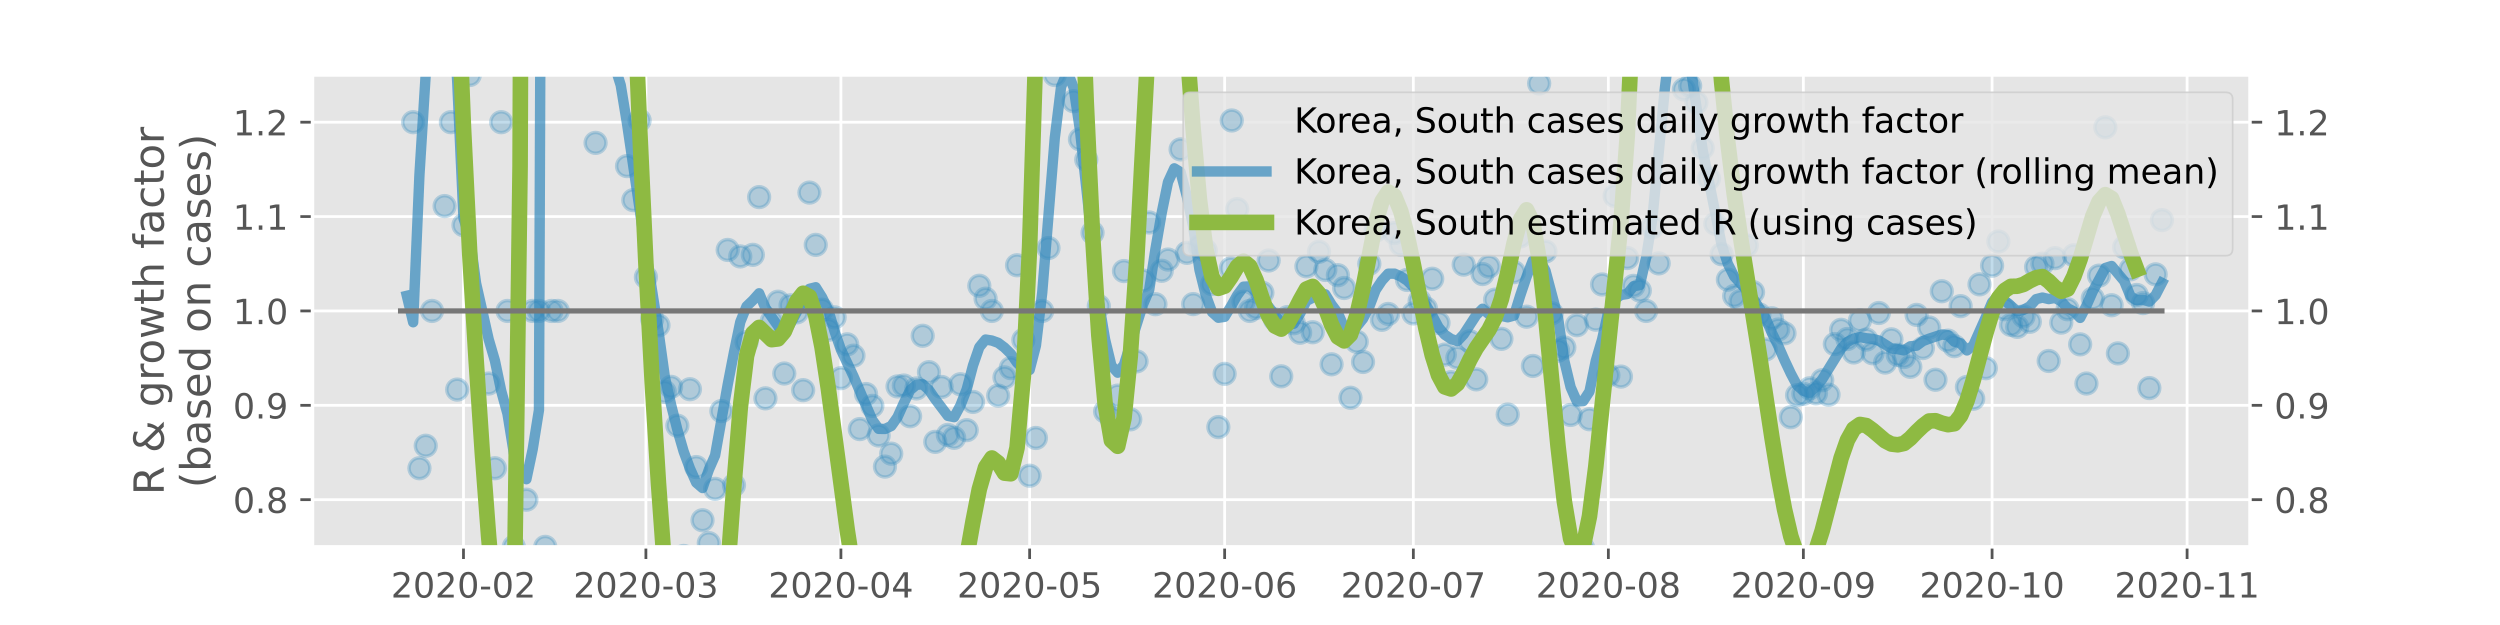<?xml version="1.0" encoding="utf-8" standalone="no"?>
<!DOCTYPE svg PUBLIC "-//W3C//DTD SVG 1.1//EN"
  "http://www.w3.org/Graphics/SVG/1.1/DTD/svg11.dtd">
<!-- Created with matplotlib (https://matplotlib.org/) -->
<svg height="180pt" version="1.1" viewBox="0 0 720 180" width="720pt" xmlns="http://www.w3.org/2000/svg" xmlns:xlink="http://www.w3.org/1999/xlink">
 <defs>
  <style type="text/css">
*{stroke-linecap:butt;stroke-linejoin:round;}
  </style>
 </defs>
 <g id="figure_1">
  <g id="patch_1">
   <path d="M 0 180 
L 720 180 
L 720 0 
L 0 0 
z
" style="fill:#ffffff;"/>
  </g>
  <g id="axes_1">
   <g id="patch_2">
    <path d="M 90 157.5 
L 648 157.5 
L 648 21.6 
L 90 21.6 
z
" style="fill:#e5e5e5;"/>
   </g>
   <g id="matplotlib.axis_1">
    <g id="xtick_1">
     <g id="line2d_1">
      <path clip-path="url(#pbec59841a5)" d="M 133.481 157.5 
L 133.481 21.6 
" style="fill:none;stroke:#ffffff;stroke-linecap:square;stroke-width:0.8;"/>
     </g>
     <g id="line2d_2">
      <defs>
       <path d="M 0 0 
L 0 3.5 
" id="medf6489adb" style="stroke:#555555;stroke-width:0.8;"/>
      </defs>
      <g>
       <use style="fill:#555555;stroke:#555555;stroke-width:0.8;" x="133.481" xlink:href="#medf6489adb" y="157.5"/>
      </g>
     </g>
     <g id="text_1">
      <!-- 2020-02 -->
      <defs>
       <path d="M 19.188 8.297 
L 53.609 8.297 
L 53.609 0 
L 7.328 0 
L 7.328 8.297 
Q 12.938 14.109 22.625 23.891 
Q 32.328 33.688 34.812 36.531 
Q 39.547 41.844 41.422 45.531 
Q 43.312 49.219 43.312 52.781 
Q 43.312 58.594 39.234 62.25 
Q 35.156 65.922 28.609 65.922 
Q 23.969 65.922 18.812 64.312 
Q 13.672 62.703 7.812 59.422 
L 7.812 69.391 
Q 13.766 71.781 18.938 73 
Q 24.125 74.219 28.422 74.219 
Q 39.75 74.219 46.484 68.547 
Q 53.219 62.891 53.219 53.422 
Q 53.219 48.922 51.531 44.891 
Q 49.859 40.875 45.406 35.406 
Q 44.188 33.984 37.641 27.219 
Q 31.109 20.453 19.188 8.297 
z
" id="DejaVuSans-50"/>
       <path d="M 31.781 66.406 
Q 24.172 66.406 20.328 58.906 
Q 16.5 51.422 16.5 36.375 
Q 16.5 21.391 20.328 13.891 
Q 24.172 6.391 31.781 6.391 
Q 39.453 6.391 43.281 13.891 
Q 47.125 21.391 47.125 36.375 
Q 47.125 51.422 43.281 58.906 
Q 39.453 66.406 31.781 66.406 
z
M 31.781 74.219 
Q 44.047 74.219 50.516 64.516 
Q 56.984 54.828 56.984 36.375 
Q 56.984 17.969 50.516 8.266 
Q 44.047 -1.422 31.781 -1.422 
Q 19.531 -1.422 13.062 8.266 
Q 6.594 17.969 6.594 36.375 
Q 6.594 54.828 13.062 64.516 
Q 19.531 74.219 31.781 74.219 
z
" id="DejaVuSans-48"/>
       <path d="M 4.891 31.391 
L 31.203 31.391 
L 31.203 23.391 
L 4.891 23.391 
z
" id="DejaVuSans-45"/>
      </defs>
      <g style="fill:#555555;" transform="translate(112.589 172.098)scale(0.1 -0.1)">
       <use xlink:href="#DejaVuSans-50"/>
       <use x="63.623" xlink:href="#DejaVuSans-48"/>
       <use x="127.246" xlink:href="#DejaVuSans-50"/>
       <use x="190.869" xlink:href="#DejaVuSans-48"/>
       <use x="254.492" xlink:href="#DejaVuSans-45"/>
       <use x="290.576" xlink:href="#DejaVuSans-48"/>
       <use x="354.199" xlink:href="#DejaVuSans-50"/>
      </g>
     </g>
    </g>
    <g id="xtick_2">
     <g id="line2d_3">
      <path clip-path="url(#pbec59841a5)" d="M 186.019 157.5 
L 186.019 21.6 
" style="fill:none;stroke:#ffffff;stroke-linecap:square;stroke-width:0.8;"/>
     </g>
     <g id="line2d_4">
      <g>
       <use style="fill:#555555;stroke:#555555;stroke-width:0.8;" x="186.019" xlink:href="#medf6489adb" y="157.5"/>
      </g>
     </g>
     <g id="text_2">
      <!-- 2020-03 -->
      <defs>
       <path d="M 40.578 39.312 
Q 47.656 37.797 51.625 33 
Q 55.609 28.219 55.609 21.188 
Q 55.609 10.406 48.188 4.484 
Q 40.766 -1.422 27.094 -1.422 
Q 22.516 -1.422 17.656 -0.516 
Q 12.797 0.391 7.625 2.203 
L 7.625 11.719 
Q 11.719 9.328 16.594 8.109 
Q 21.484 6.891 26.812 6.891 
Q 36.078 6.891 40.938 10.547 
Q 45.797 14.203 45.797 21.188 
Q 45.797 27.641 41.281 31.266 
Q 36.766 34.906 28.719 34.906 
L 20.219 34.906 
L 20.219 43.016 
L 29.109 43.016 
Q 36.375 43.016 40.234 45.922 
Q 44.094 48.828 44.094 54.297 
Q 44.094 59.906 40.109 62.906 
Q 36.141 65.922 28.719 65.922 
Q 24.656 65.922 20.016 65.031 
Q 15.375 64.156 9.812 62.312 
L 9.812 71.094 
Q 15.438 72.656 20.344 73.438 
Q 25.25 74.219 29.594 74.219 
Q 40.828 74.219 47.359 69.109 
Q 53.906 64.016 53.906 55.328 
Q 53.906 49.266 50.438 45.094 
Q 46.969 40.922 40.578 39.312 
z
" id="DejaVuSans-51"/>
      </defs>
      <g style="fill:#555555;" transform="translate(165.128 172.098)scale(0.1 -0.1)">
       <use xlink:href="#DejaVuSans-50"/>
       <use x="63.623" xlink:href="#DejaVuSans-48"/>
       <use x="127.246" xlink:href="#DejaVuSans-50"/>
       <use x="190.869" xlink:href="#DejaVuSans-48"/>
       <use x="254.492" xlink:href="#DejaVuSans-45"/>
       <use x="290.576" xlink:href="#DejaVuSans-48"/>
       <use x="354.199" xlink:href="#DejaVuSans-51"/>
      </g>
     </g>
    </g>
    <g id="xtick_3">
     <g id="line2d_5">
      <path clip-path="url(#pbec59841a5)" d="M 242.182 157.5 
L 242.182 21.6 
" style="fill:none;stroke:#ffffff;stroke-linecap:square;stroke-width:0.8;"/>
     </g>
     <g id="line2d_6">
      <g>
       <use style="fill:#555555;stroke:#555555;stroke-width:0.8;" x="242.182" xlink:href="#medf6489adb" y="157.5"/>
      </g>
     </g>
     <g id="text_3">
      <!-- 2020-04 -->
      <defs>
       <path d="M 37.797 64.312 
L 12.891 25.391 
L 37.797 25.391 
z
M 35.203 72.906 
L 47.609 72.906 
L 47.609 25.391 
L 58.016 25.391 
L 58.016 17.188 
L 47.609 17.188 
L 47.609 0 
L 37.797 0 
L 37.797 17.188 
L 4.891 17.188 
L 4.891 26.703 
z
" id="DejaVuSans-52"/>
      </defs>
      <g style="fill:#555555;" transform="translate(221.29 172.098)scale(0.1 -0.1)">
       <use xlink:href="#DejaVuSans-50"/>
       <use x="63.623" xlink:href="#DejaVuSans-48"/>
       <use x="127.246" xlink:href="#DejaVuSans-50"/>
       <use x="190.869" xlink:href="#DejaVuSans-48"/>
       <use x="254.492" xlink:href="#DejaVuSans-45"/>
       <use x="290.576" xlink:href="#DejaVuSans-48"/>
       <use x="354.199" xlink:href="#DejaVuSans-52"/>
      </g>
     </g>
    </g>
    <g id="xtick_4">
     <g id="line2d_7">
      <path clip-path="url(#pbec59841a5)" d="M 296.532 157.5 
L 296.532 21.6 
" style="fill:none;stroke:#ffffff;stroke-linecap:square;stroke-width:0.8;"/>
     </g>
     <g id="line2d_8">
      <g>
       <use style="fill:#555555;stroke:#555555;stroke-width:0.8;" x="296.532" xlink:href="#medf6489adb" y="157.5"/>
      </g>
     </g>
     <g id="text_4">
      <!-- 2020-05 -->
      <defs>
       <path d="M 10.797 72.906 
L 49.516 72.906 
L 49.516 64.594 
L 19.828 64.594 
L 19.828 46.734 
Q 21.969 47.469 24.109 47.828 
Q 26.266 48.188 28.422 48.188 
Q 40.625 48.188 47.75 41.5 
Q 54.891 34.812 54.891 23.391 
Q 54.891 11.625 47.562 5.094 
Q 40.234 -1.422 26.906 -1.422 
Q 22.312 -1.422 17.547 -0.641 
Q 12.797 0.141 7.719 1.703 
L 7.719 11.625 
Q 12.109 9.234 16.797 8.062 
Q 21.484 6.891 26.703 6.891 
Q 35.156 6.891 40.078 11.328 
Q 45.016 15.766 45.016 23.391 
Q 45.016 31 40.078 35.438 
Q 35.156 39.891 26.703 39.891 
Q 22.75 39.891 18.812 39.016 
Q 14.891 38.141 10.797 36.281 
z
" id="DejaVuSans-53"/>
      </defs>
      <g style="fill:#555555;" transform="translate(275.641 172.098)scale(0.1 -0.1)">
       <use xlink:href="#DejaVuSans-50"/>
       <use x="63.623" xlink:href="#DejaVuSans-48"/>
       <use x="127.246" xlink:href="#DejaVuSans-50"/>
       <use x="190.869" xlink:href="#DejaVuSans-48"/>
       <use x="254.492" xlink:href="#DejaVuSans-45"/>
       <use x="290.576" xlink:href="#DejaVuSans-48"/>
       <use x="354.199" xlink:href="#DejaVuSans-53"/>
      </g>
     </g>
    </g>
    <g id="xtick_5">
     <g id="line2d_9">
      <path clip-path="url(#pbec59841a5)" d="M 352.695 157.5 
L 352.695 21.6 
" style="fill:none;stroke:#ffffff;stroke-linecap:square;stroke-width:0.8;"/>
     </g>
     <g id="line2d_10">
      <g>
       <use style="fill:#555555;stroke:#555555;stroke-width:0.8;" x="352.695" xlink:href="#medf6489adb" y="157.5"/>
      </g>
     </g>
     <g id="text_5">
      <!-- 2020-06 -->
      <defs>
       <path d="M 33.016 40.375 
Q 26.375 40.375 22.484 35.828 
Q 18.609 31.297 18.609 23.391 
Q 18.609 15.531 22.484 10.953 
Q 26.375 6.391 33.016 6.391 
Q 39.656 6.391 43.531 10.953 
Q 47.406 15.531 47.406 23.391 
Q 47.406 31.297 43.531 35.828 
Q 39.656 40.375 33.016 40.375 
z
M 52.594 71.297 
L 52.594 62.312 
Q 48.875 64.062 45.094 64.984 
Q 41.312 65.922 37.594 65.922 
Q 27.828 65.922 22.672 59.328 
Q 17.531 52.734 16.797 39.406 
Q 19.672 43.656 24.016 45.922 
Q 28.375 48.188 33.594 48.188 
Q 44.578 48.188 50.953 41.516 
Q 57.328 34.859 57.328 23.391 
Q 57.328 12.156 50.688 5.359 
Q 44.047 -1.422 33.016 -1.422 
Q 20.359 -1.422 13.672 8.266 
Q 6.984 17.969 6.984 36.375 
Q 6.984 53.656 15.188 63.938 
Q 23.391 74.219 37.203 74.219 
Q 40.922 74.219 44.703 73.484 
Q 48.484 72.75 52.594 71.297 
z
" id="DejaVuSans-54"/>
      </defs>
      <g style="fill:#555555;" transform="translate(331.803 172.098)scale(0.1 -0.1)">
       <use xlink:href="#DejaVuSans-50"/>
       <use x="63.623" xlink:href="#DejaVuSans-48"/>
       <use x="127.246" xlink:href="#DejaVuSans-50"/>
       <use x="190.869" xlink:href="#DejaVuSans-48"/>
       <use x="254.492" xlink:href="#DejaVuSans-45"/>
       <use x="290.576" xlink:href="#DejaVuSans-48"/>
       <use x="354.199" xlink:href="#DejaVuSans-54"/>
      </g>
     </g>
    </g>
    <g id="xtick_6">
     <g id="line2d_11">
      <path clip-path="url(#pbec59841a5)" d="M 407.045 157.5 
L 407.045 21.6 
" style="fill:none;stroke:#ffffff;stroke-linecap:square;stroke-width:0.8;"/>
     </g>
     <g id="line2d_12">
      <g>
       <use style="fill:#555555;stroke:#555555;stroke-width:0.8;" x="407.045" xlink:href="#medf6489adb" y="157.5"/>
      </g>
     </g>
     <g id="text_6">
      <!-- 2020-07 -->
      <defs>
       <path d="M 8.203 72.906 
L 55.078 72.906 
L 55.078 68.703 
L 28.609 0 
L 18.312 0 
L 43.219 64.594 
L 8.203 64.594 
z
" id="DejaVuSans-55"/>
      </defs>
      <g style="fill:#555555;" transform="translate(386.154 172.098)scale(0.1 -0.1)">
       <use xlink:href="#DejaVuSans-50"/>
       <use x="63.623" xlink:href="#DejaVuSans-48"/>
       <use x="127.246" xlink:href="#DejaVuSans-50"/>
       <use x="190.869" xlink:href="#DejaVuSans-48"/>
       <use x="254.492" xlink:href="#DejaVuSans-45"/>
       <use x="290.576" xlink:href="#DejaVuSans-48"/>
       <use x="354.199" xlink:href="#DejaVuSans-55"/>
      </g>
     </g>
    </g>
    <g id="xtick_7">
     <g id="line2d_13">
      <path clip-path="url(#pbec59841a5)" d="M 463.208 157.5 
L 463.208 21.6 
" style="fill:none;stroke:#ffffff;stroke-linecap:square;stroke-width:0.8;"/>
     </g>
     <g id="line2d_14">
      <g>
       <use style="fill:#555555;stroke:#555555;stroke-width:0.8;" x="463.208" xlink:href="#medf6489adb" y="157.5"/>
      </g>
     </g>
     <g id="text_7">
      <!-- 2020-08 -->
      <defs>
       <path d="M 31.781 34.625 
Q 24.75 34.625 20.719 30.859 
Q 16.703 27.094 16.703 20.516 
Q 16.703 13.922 20.719 10.156 
Q 24.75 6.391 31.781 6.391 
Q 38.812 6.391 42.859 10.172 
Q 46.922 13.969 46.922 20.516 
Q 46.922 27.094 42.891 30.859 
Q 38.875 34.625 31.781 34.625 
z
M 21.922 38.812 
Q 15.578 40.375 12.031 44.719 
Q 8.5 49.078 8.5 55.328 
Q 8.5 64.062 14.719 69.141 
Q 20.953 74.219 31.781 74.219 
Q 42.672 74.219 48.875 69.141 
Q 55.078 64.062 55.078 55.328 
Q 55.078 49.078 51.531 44.719 
Q 48 40.375 41.703 38.812 
Q 48.828 37.156 52.797 32.312 
Q 56.781 27.484 56.781 20.516 
Q 56.781 9.906 50.312 4.234 
Q 43.844 -1.422 31.781 -1.422 
Q 19.734 -1.422 13.25 4.234 
Q 6.781 9.906 6.781 20.516 
Q 6.781 27.484 10.781 32.312 
Q 14.797 37.156 21.922 38.812 
z
M 18.312 54.391 
Q 18.312 48.734 21.844 45.562 
Q 25.391 42.391 31.781 42.391 
Q 38.141 42.391 41.719 45.562 
Q 45.312 48.734 45.312 54.391 
Q 45.312 60.062 41.719 63.234 
Q 38.141 66.406 31.781 66.406 
Q 25.391 66.406 21.844 63.234 
Q 18.312 60.062 18.312 54.391 
z
" id="DejaVuSans-56"/>
      </defs>
      <g style="fill:#555555;" transform="translate(442.316 172.098)scale(0.1 -0.1)">
       <use xlink:href="#DejaVuSans-50"/>
       <use x="63.623" xlink:href="#DejaVuSans-48"/>
       <use x="127.246" xlink:href="#DejaVuSans-50"/>
       <use x="190.869" xlink:href="#DejaVuSans-48"/>
       <use x="254.492" xlink:href="#DejaVuSans-45"/>
       <use x="290.576" xlink:href="#DejaVuSans-48"/>
       <use x="354.199" xlink:href="#DejaVuSans-56"/>
      </g>
     </g>
    </g>
    <g id="xtick_8">
     <g id="line2d_15">
      <path clip-path="url(#pbec59841a5)" d="M 519.37 157.5 
L 519.37 21.6 
" style="fill:none;stroke:#ffffff;stroke-linecap:square;stroke-width:0.8;"/>
     </g>
     <g id="line2d_16">
      <g>
       <use style="fill:#555555;stroke:#555555;stroke-width:0.8;" x="519.37" xlink:href="#medf6489adb" y="157.5"/>
      </g>
     </g>
     <g id="text_8">
      <!-- 2020-09 -->
      <defs>
       <path d="M 10.984 1.516 
L 10.984 10.5 
Q 14.703 8.734 18.5 7.812 
Q 22.312 6.891 25.984 6.891 
Q 35.75 6.891 40.891 13.453 
Q 46.047 20.016 46.781 33.406 
Q 43.953 29.203 39.594 26.953 
Q 35.25 24.703 29.984 24.703 
Q 19.047 24.703 12.672 31.312 
Q 6.297 37.938 6.297 49.422 
Q 6.297 60.641 12.938 67.422 
Q 19.578 74.219 30.609 74.219 
Q 43.266 74.219 49.922 64.516 
Q 56.594 54.828 56.594 36.375 
Q 56.594 19.141 48.406 8.859 
Q 40.234 -1.422 26.422 -1.422 
Q 22.703 -1.422 18.891 -0.688 
Q 15.094 0.047 10.984 1.516 
z
M 30.609 32.422 
Q 37.25 32.422 41.125 36.953 
Q 45.016 41.5 45.016 49.422 
Q 45.016 57.281 41.125 61.844 
Q 37.25 66.406 30.609 66.406 
Q 23.969 66.406 20.094 61.844 
Q 16.219 57.281 16.219 49.422 
Q 16.219 41.5 20.094 36.953 
Q 23.969 32.422 30.609 32.422 
z
" id="DejaVuSans-57"/>
      </defs>
      <g style="fill:#555555;" transform="translate(498.479 172.098)scale(0.1 -0.1)">
       <use xlink:href="#DejaVuSans-50"/>
       <use x="63.623" xlink:href="#DejaVuSans-48"/>
       <use x="127.246" xlink:href="#DejaVuSans-50"/>
       <use x="190.869" xlink:href="#DejaVuSans-48"/>
       <use x="254.492" xlink:href="#DejaVuSans-45"/>
       <use x="290.576" xlink:href="#DejaVuSans-48"/>
       <use x="354.199" xlink:href="#DejaVuSans-57"/>
      </g>
     </g>
    </g>
    <g id="xtick_9">
     <g id="line2d_17">
      <path clip-path="url(#pbec59841a5)" d="M 573.721 157.5 
L 573.721 21.6 
" style="fill:none;stroke:#ffffff;stroke-linecap:square;stroke-width:0.8;"/>
     </g>
     <g id="line2d_18">
      <g>
       <use style="fill:#555555;stroke:#555555;stroke-width:0.8;" x="573.721" xlink:href="#medf6489adb" y="157.5"/>
      </g>
     </g>
     <g id="text_9">
      <!-- 2020-10 -->
      <defs>
       <path d="M 12.406 8.297 
L 28.516 8.297 
L 28.516 63.922 
L 10.984 60.406 
L 10.984 69.391 
L 28.422 72.906 
L 38.281 72.906 
L 38.281 8.297 
L 54.391 8.297 
L 54.391 0 
L 12.406 0 
z
" id="DejaVuSans-49"/>
      </defs>
      <g style="fill:#555555;" transform="translate(552.829 172.098)scale(0.1 -0.1)">
       <use xlink:href="#DejaVuSans-50"/>
       <use x="63.623" xlink:href="#DejaVuSans-48"/>
       <use x="127.246" xlink:href="#DejaVuSans-50"/>
       <use x="190.869" xlink:href="#DejaVuSans-48"/>
       <use x="254.492" xlink:href="#DejaVuSans-45"/>
       <use x="290.576" xlink:href="#DejaVuSans-49"/>
       <use x="354.199" xlink:href="#DejaVuSans-48"/>
      </g>
     </g>
    </g>
    <g id="xtick_10">
     <g id="line2d_19">
      <path clip-path="url(#pbec59841a5)" d="M 629.883 157.5 
L 629.883 21.6 
" style="fill:none;stroke:#ffffff;stroke-linecap:square;stroke-width:0.8;"/>
     </g>
     <g id="line2d_20">
      <g>
       <use style="fill:#555555;stroke:#555555;stroke-width:0.8;" x="629.883" xlink:href="#medf6489adb" y="157.5"/>
      </g>
     </g>
     <g id="text_10">
      <!-- 2020-11 -->
      <g style="fill:#555555;" transform="translate(608.992 172.098)scale(0.1 -0.1)">
       <use xlink:href="#DejaVuSans-50"/>
       <use x="63.623" xlink:href="#DejaVuSans-48"/>
       <use x="127.246" xlink:href="#DejaVuSans-50"/>
       <use x="190.869" xlink:href="#DejaVuSans-48"/>
       <use x="254.492" xlink:href="#DejaVuSans-45"/>
       <use x="290.576" xlink:href="#DejaVuSans-49"/>
       <use x="354.199" xlink:href="#DejaVuSans-49"/>
      </g>
     </g>
    </g>
   </g>
   <g id="matplotlib.axis_2">
    <g id="ytick_1">
     <g id="line2d_21">
      <path clip-path="url(#pbec59841a5)" d="M 90 143.91 
L 648 143.91 
" style="fill:none;stroke:#ffffff;stroke-linecap:square;stroke-width:0.8;"/>
     </g>
     <g id="line2d_22">
      <defs>
       <path d="M 0 0 
L -3.5 0 
" id="mc8e4b61a87" style="stroke:#555555;stroke-width:0.8;"/>
      </defs>
      <g>
       <use style="fill:#555555;stroke:#555555;stroke-width:0.8;" x="90" xlink:href="#mc8e4b61a87" y="143.91"/>
      </g>
     </g>
     <g id="line2d_23">
      <defs>
       <path d="M 0 0 
L 3.5 0 
" id="mb29438e31d" style="stroke:#555555;stroke-width:0.8;"/>
      </defs>
      <g>
       <use style="fill:#555555;stroke:#555555;stroke-width:0.8;" x="648" xlink:href="#mb29438e31d" y="143.91"/>
      </g>
     </g>
     <g id="text_11">
      <!-- 0.8 -->
      <defs>
       <path d="M 10.688 12.406 
L 21 12.406 
L 21 0 
L 10.688 0 
z
" id="DejaVuSans-46"/>
      </defs>
      <g style="fill:#555555;" transform="translate(67.097 147.709)scale(0.1 -0.1)">
       <use xlink:href="#DejaVuSans-48"/>
       <use x="63.623" xlink:href="#DejaVuSans-46"/>
       <use x="95.41" xlink:href="#DejaVuSans-56"/>
      </g>
     </g>
     <g id="text_12">
      <!-- 0.8 -->
      <g style="fill:#555555;" transform="translate(655 147.709)scale(0.1 -0.1)">
       <use xlink:href="#DejaVuSans-48"/>
       <use x="63.623" xlink:href="#DejaVuSans-46"/>
       <use x="95.41" xlink:href="#DejaVuSans-56"/>
      </g>
     </g>
    </g>
    <g id="ytick_2">
     <g id="line2d_24">
      <path clip-path="url(#pbec59841a5)" d="M 90 116.73 
L 648 116.73 
" style="fill:none;stroke:#ffffff;stroke-linecap:square;stroke-width:0.8;"/>
     </g>
     <g id="line2d_25">
      <g>
       <use style="fill:#555555;stroke:#555555;stroke-width:0.8;" x="90" xlink:href="#mc8e4b61a87" y="116.73"/>
      </g>
     </g>
     <g id="line2d_26">
      <g>
       <use style="fill:#555555;stroke:#555555;stroke-width:0.8;" x="648" xlink:href="#mb29438e31d" y="116.73"/>
      </g>
     </g>
     <g id="text_13">
      <!-- 0.9 -->
      <g style="fill:#555555;" transform="translate(67.097 120.529)scale(0.1 -0.1)">
       <use xlink:href="#DejaVuSans-48"/>
       <use x="63.623" xlink:href="#DejaVuSans-46"/>
       <use x="95.41" xlink:href="#DejaVuSans-57"/>
      </g>
     </g>
     <g id="text_14">
      <!-- 0.9 -->
      <g style="fill:#555555;" transform="translate(655 120.529)scale(0.1 -0.1)">
       <use xlink:href="#DejaVuSans-48"/>
       <use x="63.623" xlink:href="#DejaVuSans-46"/>
       <use x="95.41" xlink:href="#DejaVuSans-57"/>
      </g>
     </g>
    </g>
    <g id="ytick_3">
     <g id="line2d_27">
      <path clip-path="url(#pbec59841a5)" d="M 90 89.55 
L 648 89.55 
" style="fill:none;stroke:#ffffff;stroke-linecap:square;stroke-width:0.8;"/>
     </g>
     <g id="line2d_28">
      <g>
       <use style="fill:#555555;stroke:#555555;stroke-width:0.8;" x="90" xlink:href="#mc8e4b61a87" y="89.55"/>
      </g>
     </g>
     <g id="line2d_29">
      <g>
       <use style="fill:#555555;stroke:#555555;stroke-width:0.8;" x="648" xlink:href="#mb29438e31d" y="89.55"/>
      </g>
     </g>
     <g id="text_15">
      <!-- 1.0 -->
      <g style="fill:#555555;" transform="translate(67.097 93.349)scale(0.1 -0.1)">
       <use xlink:href="#DejaVuSans-49"/>
       <use x="63.623" xlink:href="#DejaVuSans-46"/>
       <use x="95.41" xlink:href="#DejaVuSans-48"/>
      </g>
     </g>
     <g id="text_16">
      <!-- 1.0 -->
      <g style="fill:#555555;" transform="translate(655 93.349)scale(0.1 -0.1)">
       <use xlink:href="#DejaVuSans-49"/>
       <use x="63.623" xlink:href="#DejaVuSans-46"/>
       <use x="95.41" xlink:href="#DejaVuSans-48"/>
      </g>
     </g>
    </g>
    <g id="ytick_4">
     <g id="line2d_30">
      <path clip-path="url(#pbec59841a5)" d="M 90 62.37 
L 648 62.37 
" style="fill:none;stroke:#ffffff;stroke-linecap:square;stroke-width:0.8;"/>
     </g>
     <g id="line2d_31">
      <g>
       <use style="fill:#555555;stroke:#555555;stroke-width:0.8;" x="90" xlink:href="#mc8e4b61a87" y="62.37"/>
      </g>
     </g>
     <g id="line2d_32">
      <g>
       <use style="fill:#555555;stroke:#555555;stroke-width:0.8;" x="648" xlink:href="#mb29438e31d" y="62.37"/>
      </g>
     </g>
     <g id="text_17">
      <!-- 1.1 -->
      <g style="fill:#555555;" transform="translate(67.097 66.169)scale(0.1 -0.1)">
       <use xlink:href="#DejaVuSans-49"/>
       <use x="63.623" xlink:href="#DejaVuSans-46"/>
       <use x="95.41" xlink:href="#DejaVuSans-49"/>
      </g>
     </g>
     <g id="text_18">
      <!-- 1.1 -->
      <g style="fill:#555555;" transform="translate(655 66.169)scale(0.1 -0.1)">
       <use xlink:href="#DejaVuSans-49"/>
       <use x="63.623" xlink:href="#DejaVuSans-46"/>
       <use x="95.41" xlink:href="#DejaVuSans-49"/>
      </g>
     </g>
    </g>
    <g id="ytick_5">
     <g id="line2d_33">
      <path clip-path="url(#pbec59841a5)" d="M 90 35.19 
L 648 35.19 
" style="fill:none;stroke:#ffffff;stroke-linecap:square;stroke-width:0.8;"/>
     </g>
     <g id="line2d_34">
      <g>
       <use style="fill:#555555;stroke:#555555;stroke-width:0.8;" x="90" xlink:href="#mc8e4b61a87" y="35.19"/>
      </g>
     </g>
     <g id="line2d_35">
      <g>
       <use style="fill:#555555;stroke:#555555;stroke-width:0.8;" x="648" xlink:href="#mb29438e31d" y="35.19"/>
      </g>
     </g>
     <g id="text_19">
      <!-- 1.2 -->
      <g style="fill:#555555;" transform="translate(67.097 38.989)scale(0.1 -0.1)">
       <use xlink:href="#DejaVuSans-49"/>
       <use x="63.623" xlink:href="#DejaVuSans-46"/>
       <use x="95.41" xlink:href="#DejaVuSans-50"/>
      </g>
     </g>
     <g id="text_20">
      <!-- 1.2 -->
      <g style="fill:#555555;" transform="translate(655 38.989)scale(0.1 -0.1)">
       <use xlink:href="#DejaVuSans-49"/>
       <use x="63.623" xlink:href="#DejaVuSans-46"/>
       <use x="95.41" xlink:href="#DejaVuSans-50"/>
      </g>
     </g>
    </g>
    <g id="text_21">
     <!-- R &amp; growth factor -->
     <defs>
      <path d="M 44.391 34.188 
Q 47.562 33.109 50.562 29.594 
Q 53.562 26.078 56.594 19.922 
L 66.609 0 
L 56 0 
L 46.688 18.703 
Q 43.062 26.031 39.672 28.422 
Q 36.281 30.812 30.422 30.812 
L 19.672 30.812 
L 19.672 0 
L 9.812 0 
L 9.812 72.906 
L 32.078 72.906 
Q 44.578 72.906 50.734 67.672 
Q 56.891 62.453 56.891 51.906 
Q 56.891 45.016 53.688 40.469 
Q 50.484 35.938 44.391 34.188 
z
M 19.672 64.797 
L 19.672 38.922 
L 32.078 38.922 
Q 39.203 38.922 42.844 42.219 
Q 46.484 45.516 46.484 51.906 
Q 46.484 58.297 42.844 61.547 
Q 39.203 64.797 32.078 64.797 
z
" id="DejaVuSans-82"/>
      <path id="DejaVuSans-32"/>
      <path d="M 24.312 39.203 
Q 19.875 35.25 17.797 31.312 
Q 15.719 27.391 15.719 23.094 
Q 15.719 15.969 20.891 11.234 
Q 26.078 6.5 33.891 6.5 
Q 38.531 6.5 42.578 8.031 
Q 46.625 9.578 50.203 12.703 
z
M 31.203 44.672 
L 56 19.281 
Q 58.891 23.641 60.5 28.594 
Q 62.109 33.547 62.406 39.109 
L 71.484 39.109 
Q 70.906 32.672 68.359 26.359 
Q 65.828 20.062 61.281 13.922 
L 74.906 0 
L 62.594 0 
L 55.609 7.172 
Q 50.531 2.828 44.969 0.703 
Q 39.406 -1.422 33.016 -1.422 
Q 21.234 -1.422 13.766 5.297 
Q 6.297 12.016 6.297 22.516 
Q 6.297 28.766 9.562 34.25 
Q 12.844 39.75 19.391 44.578 
Q 17.047 47.656 15.812 50.703 
Q 14.594 53.766 14.594 56.688 
Q 14.594 64.594 20.016 69.406 
Q 25.438 74.219 34.422 74.219 
Q 38.484 74.219 42.5 73.344 
Q 46.531 72.469 50.688 70.703 
L 50.688 61.812 
Q 46.438 64.109 42.578 65.297 
Q 38.719 66.5 35.406 66.5 
Q 30.281 66.5 27.078 63.781 
Q 23.875 61.078 23.875 56.781 
Q 23.875 54.297 25.312 51.781 
Q 26.766 49.266 31.203 44.672 
z
" id="DejaVuSans-38"/>
      <path d="M 45.406 27.984 
Q 45.406 37.75 41.375 43.109 
Q 37.359 48.484 30.078 48.484 
Q 22.859 48.484 18.828 43.109 
Q 14.797 37.75 14.797 27.984 
Q 14.797 18.266 18.828 12.891 
Q 22.859 7.516 30.078 7.516 
Q 37.359 7.516 41.375 12.891 
Q 45.406 18.266 45.406 27.984 
z
M 54.391 6.781 
Q 54.391 -7.172 48.188 -13.984 
Q 42 -20.797 29.203 -20.797 
Q 24.469 -20.797 20.266 -20.094 
Q 16.062 -19.391 12.109 -17.922 
L 12.109 -9.188 
Q 16.062 -11.328 19.922 -12.344 
Q 23.781 -13.375 27.781 -13.375 
Q 36.625 -13.375 41.016 -8.766 
Q 45.406 -4.156 45.406 5.172 
L 45.406 9.625 
Q 42.625 4.781 38.281 2.391 
Q 33.938 0 27.875 0 
Q 17.828 0 11.672 7.656 
Q 5.516 15.328 5.516 27.984 
Q 5.516 40.672 11.672 48.328 
Q 17.828 56 27.875 56 
Q 33.938 56 38.281 53.609 
Q 42.625 51.219 45.406 46.391 
L 45.406 54.688 
L 54.391 54.688 
z
" id="DejaVuSans-103"/>
      <path d="M 41.109 46.297 
Q 39.594 47.172 37.812 47.578 
Q 36.031 48 33.891 48 
Q 26.266 48 22.188 43.047 
Q 18.109 38.094 18.109 28.812 
L 18.109 0 
L 9.078 0 
L 9.078 54.688 
L 18.109 54.688 
L 18.109 46.188 
Q 20.953 51.172 25.484 53.578 
Q 30.031 56 36.531 56 
Q 37.453 56 38.578 55.875 
Q 39.703 55.766 41.062 55.516 
z
" id="DejaVuSans-114"/>
      <path d="M 30.609 48.391 
Q 23.391 48.391 19.188 42.75 
Q 14.984 37.109 14.984 27.297 
Q 14.984 17.484 19.156 11.844 
Q 23.344 6.203 30.609 6.203 
Q 37.797 6.203 41.984 11.859 
Q 46.188 17.531 46.188 27.297 
Q 46.188 37.016 41.984 42.703 
Q 37.797 48.391 30.609 48.391 
z
M 30.609 56 
Q 42.328 56 49.016 48.375 
Q 55.719 40.766 55.719 27.297 
Q 55.719 13.875 49.016 6.219 
Q 42.328 -1.422 30.609 -1.422 
Q 18.844 -1.422 12.172 6.219 
Q 5.516 13.875 5.516 27.297 
Q 5.516 40.766 12.172 48.375 
Q 18.844 56 30.609 56 
z
" id="DejaVuSans-111"/>
      <path d="M 4.203 54.688 
L 13.188 54.688 
L 24.422 12.016 
L 35.594 54.688 
L 46.188 54.688 
L 57.422 12.016 
L 68.609 54.688 
L 77.594 54.688 
L 63.281 0 
L 52.688 0 
L 40.922 44.828 
L 29.109 0 
L 18.5 0 
z
" id="DejaVuSans-119"/>
      <path d="M 18.312 70.219 
L 18.312 54.688 
L 36.812 54.688 
L 36.812 47.703 
L 18.312 47.703 
L 18.312 18.016 
Q 18.312 11.328 20.141 9.422 
Q 21.969 7.516 27.594 7.516 
L 36.812 7.516 
L 36.812 0 
L 27.594 0 
Q 17.188 0 13.234 3.875 
Q 9.281 7.766 9.281 18.016 
L 9.281 47.703 
L 2.688 47.703 
L 2.688 54.688 
L 9.281 54.688 
L 9.281 70.219 
z
" id="DejaVuSans-116"/>
      <path d="M 54.891 33.016 
L 54.891 0 
L 45.906 0 
L 45.906 32.719 
Q 45.906 40.484 42.875 44.328 
Q 39.844 48.188 33.797 48.188 
Q 26.516 48.188 22.312 43.547 
Q 18.109 38.922 18.109 30.906 
L 18.109 0 
L 9.078 0 
L 9.078 75.984 
L 18.109 75.984 
L 18.109 46.188 
Q 21.344 51.125 25.703 53.562 
Q 30.078 56 35.797 56 
Q 45.219 56 50.047 50.172 
Q 54.891 44.344 54.891 33.016 
z
" id="DejaVuSans-104"/>
      <path d="M 37.109 75.984 
L 37.109 68.5 
L 28.516 68.5 
Q 23.688 68.5 21.797 66.547 
Q 19.922 64.594 19.922 59.516 
L 19.922 54.688 
L 34.719 54.688 
L 34.719 47.703 
L 19.922 47.703 
L 19.922 0 
L 10.891 0 
L 10.891 47.703 
L 2.297 47.703 
L 2.297 54.688 
L 10.891 54.688 
L 10.891 58.5 
Q 10.891 67.625 15.141 71.797 
Q 19.391 75.984 28.609 75.984 
z
" id="DejaVuSans-102"/>
      <path d="M 34.281 27.484 
Q 23.391 27.484 19.188 25 
Q 14.984 22.516 14.984 16.5 
Q 14.984 11.719 18.141 8.906 
Q 21.297 6.109 26.703 6.109 
Q 34.188 6.109 38.703 11.406 
Q 43.219 16.703 43.219 25.484 
L 43.219 27.484 
z
M 52.203 31.203 
L 52.203 0 
L 43.219 0 
L 43.219 8.297 
Q 40.141 3.328 35.547 0.953 
Q 30.953 -1.422 24.312 -1.422 
Q 15.922 -1.422 10.953 3.297 
Q 6 8.016 6 15.922 
Q 6 25.141 12.172 29.828 
Q 18.359 34.516 30.609 34.516 
L 43.219 34.516 
L 43.219 35.406 
Q 43.219 41.609 39.141 45 
Q 35.062 48.391 27.688 48.391 
Q 23 48.391 18.547 47.266 
Q 14.109 46.141 10.016 43.891 
L 10.016 52.203 
Q 14.938 54.109 19.578 55.047 
Q 24.219 56 28.609 56 
Q 40.484 56 46.344 49.844 
Q 52.203 43.703 52.203 31.203 
z
" id="DejaVuSans-97"/>
      <path d="M 48.781 52.594 
L 48.781 44.188 
Q 44.969 46.297 41.141 47.344 
Q 37.312 48.391 33.406 48.391 
Q 24.656 48.391 19.812 42.844 
Q 14.984 37.312 14.984 27.297 
Q 14.984 17.281 19.812 11.734 
Q 24.656 6.203 33.406 6.203 
Q 37.312 6.203 41.141 7.25 
Q 44.969 8.297 48.781 10.406 
L 48.781 2.094 
Q 45.016 0.344 40.984 -0.531 
Q 36.969 -1.422 32.422 -1.422 
Q 20.062 -1.422 12.781 6.344 
Q 5.516 14.109 5.516 27.297 
Q 5.516 40.672 12.859 48.328 
Q 20.219 56 33.016 56 
Q 37.156 56 41.109 55.141 
Q 45.062 54.297 48.781 52.594 
z
" id="DejaVuSans-99"/>
     </defs>
     <g style="fill:#555555;" transform="translate(47.164 142.57)rotate(-90)scale(0.12 -0.12)">
      <use xlink:href="#DejaVuSans-82"/>
      <use x="69.482" xlink:href="#DejaVuSans-32"/>
      <use x="101.27" xlink:href="#DejaVuSans-38"/>
      <use x="179.248" xlink:href="#DejaVuSans-32"/>
      <use x="211.035" xlink:href="#DejaVuSans-103"/>
      <use x="274.512" xlink:href="#DejaVuSans-114"/>
      <use x="313.375" xlink:href="#DejaVuSans-111"/>
      <use x="374.557" xlink:href="#DejaVuSans-119"/>
      <use x="456.344" xlink:href="#DejaVuSans-116"/>
      <use x="495.553" xlink:href="#DejaVuSans-104"/>
      <use x="558.932" xlink:href="#DejaVuSans-32"/>
      <use x="590.719" xlink:href="#DejaVuSans-102"/>
      <use x="625.924" xlink:href="#DejaVuSans-97"/>
      <use x="687.203" xlink:href="#DejaVuSans-99"/>
      <use x="742.184" xlink:href="#DejaVuSans-116"/>
      <use x="781.393" xlink:href="#DejaVuSans-111"/>
      <use x="842.574" xlink:href="#DejaVuSans-114"/>
     </g>
     <!-- (based on cases) -->
     <defs>
      <path d="M 31 75.875 
Q 24.469 64.656 21.281 53.656 
Q 18.109 42.672 18.109 31.391 
Q 18.109 20.125 21.312 9.062 
Q 24.516 -2 31 -13.188 
L 23.188 -13.188 
Q 15.875 -1.703 12.234 9.375 
Q 8.594 20.453 8.594 31.391 
Q 8.594 42.281 12.203 53.312 
Q 15.828 64.359 23.188 75.875 
z
" id="DejaVuSans-40"/>
      <path d="M 48.688 27.297 
Q 48.688 37.203 44.609 42.844 
Q 40.531 48.484 33.406 48.484 
Q 26.266 48.484 22.188 42.844 
Q 18.109 37.203 18.109 27.297 
Q 18.109 17.391 22.188 11.75 
Q 26.266 6.109 33.406 6.109 
Q 40.531 6.109 44.609 11.75 
Q 48.688 17.391 48.688 27.297 
z
M 18.109 46.391 
Q 20.953 51.266 25.266 53.625 
Q 29.594 56 35.594 56 
Q 45.562 56 51.781 48.094 
Q 58.016 40.188 58.016 27.297 
Q 58.016 14.406 51.781 6.484 
Q 45.562 -1.422 35.594 -1.422 
Q 29.594 -1.422 25.266 0.953 
Q 20.953 3.328 18.109 8.203 
L 18.109 0 
L 9.078 0 
L 9.078 75.984 
L 18.109 75.984 
z
" id="DejaVuSans-98"/>
      <path d="M 44.281 53.078 
L 44.281 44.578 
Q 40.484 46.531 36.375 47.5 
Q 32.281 48.484 27.875 48.484 
Q 21.188 48.484 17.844 46.438 
Q 14.5 44.391 14.5 40.281 
Q 14.5 37.156 16.891 35.375 
Q 19.281 33.594 26.516 31.984 
L 29.594 31.297 
Q 39.156 29.25 43.188 25.516 
Q 47.219 21.781 47.219 15.094 
Q 47.219 7.469 41.188 3.016 
Q 35.156 -1.422 24.609 -1.422 
Q 20.219 -1.422 15.453 -0.562 
Q 10.688 0.297 5.422 2 
L 5.422 11.281 
Q 10.406 8.688 15.234 7.391 
Q 20.062 6.109 24.812 6.109 
Q 31.156 6.109 34.562 8.281 
Q 37.984 10.453 37.984 14.406 
Q 37.984 18.062 35.516 20.016 
Q 33.062 21.969 24.703 23.781 
L 21.578 24.516 
Q 13.234 26.266 9.516 29.906 
Q 5.812 33.547 5.812 39.891 
Q 5.812 47.609 11.281 51.797 
Q 16.75 56 26.812 56 
Q 31.781 56 36.172 55.266 
Q 40.578 54.547 44.281 53.078 
z
" id="DejaVuSans-115"/>
      <path d="M 56.203 29.594 
L 56.203 25.203 
L 14.891 25.203 
Q 15.484 15.922 20.484 11.062 
Q 25.484 6.203 34.422 6.203 
Q 39.594 6.203 44.453 7.469 
Q 49.312 8.734 54.109 11.281 
L 54.109 2.781 
Q 49.266 0.734 44.188 -0.344 
Q 39.109 -1.422 33.891 -1.422 
Q 20.797 -1.422 13.156 6.188 
Q 5.516 13.812 5.516 26.812 
Q 5.516 40.234 12.766 48.109 
Q 20.016 56 32.328 56 
Q 43.359 56 49.781 48.891 
Q 56.203 41.797 56.203 29.594 
z
M 47.219 32.234 
Q 47.125 39.594 43.094 43.984 
Q 39.062 48.391 32.422 48.391 
Q 24.906 48.391 20.391 44.141 
Q 15.875 39.891 15.188 32.172 
z
" id="DejaVuSans-101"/>
      <path d="M 45.406 46.391 
L 45.406 75.984 
L 54.391 75.984 
L 54.391 0 
L 45.406 0 
L 45.406 8.203 
Q 42.578 3.328 38.25 0.953 
Q 33.938 -1.422 27.875 -1.422 
Q 17.969 -1.422 11.734 6.484 
Q 5.516 14.406 5.516 27.297 
Q 5.516 40.188 11.734 48.094 
Q 17.969 56 27.875 56 
Q 33.938 56 38.25 53.625 
Q 42.578 51.266 45.406 46.391 
z
M 14.797 27.297 
Q 14.797 17.391 18.875 11.75 
Q 22.953 6.109 30.078 6.109 
Q 37.203 6.109 41.297 11.75 
Q 45.406 17.391 45.406 27.297 
Q 45.406 37.203 41.297 42.844 
Q 37.203 48.484 30.078 48.484 
Q 22.953 48.484 18.875 42.844 
Q 14.797 37.203 14.797 27.297 
z
" id="DejaVuSans-100"/>
      <path d="M 54.891 33.016 
L 54.891 0 
L 45.906 0 
L 45.906 32.719 
Q 45.906 40.484 42.875 44.328 
Q 39.844 48.188 33.797 48.188 
Q 26.516 48.188 22.312 43.547 
Q 18.109 38.922 18.109 30.906 
L 18.109 0 
L 9.078 0 
L 9.078 54.688 
L 18.109 54.688 
L 18.109 46.188 
Q 21.344 51.125 25.703 53.562 
Q 30.078 56 35.797 56 
Q 45.219 56 50.047 50.172 
Q 54.891 44.344 54.891 33.016 
z
" id="DejaVuSans-110"/>
      <path d="M 8.016 75.875 
L 15.828 75.875 
Q 23.141 64.359 26.781 53.312 
Q 30.422 42.281 30.422 31.391 
Q 30.422 20.453 26.781 9.375 
Q 23.141 -1.703 15.828 -13.188 
L 8.016 -13.188 
Q 14.5 -2 17.703 9.062 
Q 20.906 20.125 20.906 31.391 
Q 20.906 42.672 17.703 53.656 
Q 14.5 64.656 8.016 75.875 
z
" id="DejaVuSans-41"/>
     </defs>
     <g style="fill:#555555;" transform="translate(60.601 140.551)rotate(-90)scale(0.12 -0.12)">
      <use xlink:href="#DejaVuSans-40"/>
      <use x="39.014" xlink:href="#DejaVuSans-98"/>
      <use x="102.49" xlink:href="#DejaVuSans-97"/>
      <use x="163.77" xlink:href="#DejaVuSans-115"/>
      <use x="215.869" xlink:href="#DejaVuSans-101"/>
      <use x="277.393" xlink:href="#DejaVuSans-100"/>
      <use x="340.869" xlink:href="#DejaVuSans-32"/>
      <use x="372.656" xlink:href="#DejaVuSans-111"/>
      <use x="433.838" xlink:href="#DejaVuSans-110"/>
      <use x="497.217" xlink:href="#DejaVuSans-32"/>
      <use x="529.004" xlink:href="#DejaVuSans-99"/>
      <use x="583.984" xlink:href="#DejaVuSans-97"/>
      <use x="645.264" xlink:href="#DejaVuSans-115"/>
      <use x="697.363" xlink:href="#DejaVuSans-101"/>
      <use x="758.887" xlink:href="#DejaVuSans-115"/>
      <use x="810.986" xlink:href="#DejaVuSans-41"/>
     </g>
    </g>
   </g>
   <g id="line2d_36">
    <defs>
     <path d="M 0 3 
C 0.796 3 1.559 2.684 2.121 2.121 
C 2.684 1.559 3 0.796 3 0 
C 3 -0.796 2.684 -1.559 2.121 -2.121 
C 1.559 -2.684 0.796 -3 0 -3 
C -0.796 -3 -1.559 -2.684 -2.121 -2.121 
C -2.684 -1.559 -3 -0.796 -3 0 
C -3 0.796 -2.684 1.559 -2.121 2.121 
C -1.559 2.684 -0.796 3 0 3 
z
" id="m4bdf24fb12" style="stroke:#348abd;stroke-opacity:0.3;"/>
    </defs>
    <g clip-path="url(#pbec59841a5)">
     <use style="fill:#348abd;fill-opacity:0.3;stroke:#348abd;stroke-opacity:0.3;" x="118.987" xlink:href="#m4bdf24fb12" y="35.19"/>
     <use style="fill:#348abd;fill-opacity:0.3;stroke:#348abd;stroke-opacity:0.3;" x="120.799" xlink:href="#m4bdf24fb12" y="134.85"/>
     <use style="fill:#348abd;fill-opacity:0.3;stroke:#348abd;stroke-opacity:0.3;" x="122.61" xlink:href="#m4bdf24fb12" y="128.379"/>
     <use style="fill:#348abd;fill-opacity:0.3;stroke:#348abd;stroke-opacity:0.3;" x="124.422" xlink:href="#m4bdf24fb12" y="89.55"/>
     <use style="fill:#348abd;fill-opacity:0.3;stroke:#348abd;stroke-opacity:0.3;" x="124.724" xlink:href="#m4bdf24fb12" y="-1"/>
     <use style="fill:#348abd;fill-opacity:0.3;stroke:#348abd;stroke-opacity:0.3;" x="127.832" xlink:href="#m4bdf24fb12" y="-1"/>
     <use style="fill:#348abd;fill-opacity:0.3;stroke:#348abd;stroke-opacity:0.3;" x="128.045" xlink:href="#m4bdf24fb12" y="59.35"/>
     <use style="fill:#348abd;fill-opacity:0.3;stroke:#348abd;stroke-opacity:0.3;" x="129.857" xlink:href="#m4bdf24fb12" y="35.19"/>
     <use style="fill:#348abd;fill-opacity:0.3;stroke:#348abd;stroke-opacity:0.3;" x="131.669" xlink:href="#m4bdf24fb12" y="112.2"/>
     <use style="fill:#348abd;fill-opacity:0.3;stroke:#348abd;stroke-opacity:0.3;" x="133.481" xlink:href="#m4bdf24fb12" y="64.841"/>
     <use style="fill:#348abd;fill-opacity:0.3;stroke:#348abd;stroke-opacity:0.3;" x="135.292" xlink:href="#m4bdf24fb12" y="21.6"/>
     <use style="fill:#348abd;fill-opacity:0.3;stroke:#348abd;stroke-opacity:0.3;" x="137.104" xlink:href="#m4bdf24fb12" y="17.07"/>
     <use style="fill:#348abd;fill-opacity:0.3;stroke:#348abd;stroke-opacity:0.3;" x="138.916" xlink:href="#m4bdf24fb12" y="175.382"/>
     <use style="fill:#348abd;fill-opacity:0.3;stroke:#348abd;stroke-opacity:0.3;" x="140.727" xlink:href="#m4bdf24fb12" y="110.458"/>
     <use style="fill:#348abd;fill-opacity:0.3;stroke:#348abd;stroke-opacity:0.3;" x="142.539" xlink:href="#m4bdf24fb12" y="134.85"/>
     <use style="fill:#348abd;fill-opacity:0.3;stroke:#348abd;stroke-opacity:0.3;" x="144.351" xlink:href="#m4bdf24fb12" y="35.19"/>
     <use style="fill:#348abd;fill-opacity:0.3;stroke:#348abd;stroke-opacity:0.3;" x="146.162" xlink:href="#m4bdf24fb12" y="89.55"/>
     <use style="fill:#348abd;fill-opacity:0.3;stroke:#348abd;stroke-opacity:0.3;" x="147.974" xlink:href="#m4bdf24fb12" y="157.5"/>
     <use style="fill:#348abd;fill-opacity:0.3;stroke:#348abd;stroke-opacity:0.3;" x="149.786" xlink:href="#m4bdf24fb12" y="210.35"/>
     <use style="fill:#348abd;fill-opacity:0.3;stroke:#348abd;stroke-opacity:0.3;" x="151.597" xlink:href="#m4bdf24fb12" y="143.91"/>
     <use style="fill:#348abd;fill-opacity:0.3;stroke:#348abd;stroke-opacity:0.3;" x="153.409" xlink:href="#m4bdf24fb12" y="89.55"/>
     <use style="fill:#348abd;fill-opacity:0.3;stroke:#348abd;stroke-opacity:0.3;" x="155.221" xlink:href="#m4bdf24fb12" y="89.55"/>
     <use style="fill:#348abd;fill-opacity:0.3;stroke:#348abd;stroke-opacity:0.3;" x="157.032" xlink:href="#m4bdf24fb12" y="157.5"/>
     <use style="fill:#348abd;fill-opacity:0.3;stroke:#348abd;stroke-opacity:0.3;" x="158.844" xlink:href="#m4bdf24fb12" y="89.55"/>
     <use style="fill:#348abd;fill-opacity:0.3;stroke:#348abd;stroke-opacity:0.3;" x="160.656" xlink:href="#m4bdf24fb12" y="89.55"/>
     <use style="fill:#348abd;fill-opacity:0.3;stroke:#348abd;stroke-opacity:0.3;" x="160.681" xlink:href="#m4bdf24fb12" y="-1"/>
     <use style="fill:#348abd;fill-opacity:0.3;stroke:#348abd;stroke-opacity:0.3;" x="170.268" xlink:href="#m4bdf24fb12" y="-1"/>
     <use style="fill:#348abd;fill-opacity:0.3;stroke:#348abd;stroke-opacity:0.3;" x="171.526" xlink:href="#m4bdf24fb12" y="41.147"/>
     <use style="fill:#348abd;fill-opacity:0.3;stroke:#348abd;stroke-opacity:0.3;" x="173.338" xlink:href="#m4bdf24fb12" y="7.953"/>
     <use style="fill:#348abd;fill-opacity:0.3;stroke:#348abd;stroke-opacity:0.3;" x="174.508" xlink:href="#m4bdf24fb12" y="-1"/>
     <use style="fill:#348abd;fill-opacity:0.3;stroke:#348abd;stroke-opacity:0.3;" x="175.632" xlink:href="#m4bdf24fb12" y="-1"/>
     <use style="fill:#348abd;fill-opacity:0.3;stroke:#348abd;stroke-opacity:0.3;" x="176.961" xlink:href="#m4bdf24fb12" y="12.524"/>
     <use style="fill:#348abd;fill-opacity:0.3;stroke:#348abd;stroke-opacity:0.3;" x="178.773" xlink:href="#m4bdf24fb12" y="15.133"/>
     <use style="fill:#348abd;fill-opacity:0.3;stroke:#348abd;stroke-opacity:0.3;" x="180.584" xlink:href="#m4bdf24fb12" y="47.835"/>
     <use style="fill:#348abd;fill-opacity:0.3;stroke:#348abd;stroke-opacity:0.3;" x="182.396" xlink:href="#m4bdf24fb12" y="57.635"/>
     <use style="fill:#348abd;fill-opacity:0.3;stroke:#348abd;stroke-opacity:0.3;" x="184.208" xlink:href="#m4bdf24fb12" y="34.678"/>
     <use style="fill:#348abd;fill-opacity:0.3;stroke:#348abd;stroke-opacity:0.3;" x="186.019" xlink:href="#m4bdf24fb12" y="79.799"/>
     <use style="fill:#348abd;fill-opacity:0.3;stroke:#348abd;stroke-opacity:0.3;" x="187.831" xlink:href="#m4bdf24fb12" y="91.919"/>
     <use style="fill:#348abd;fill-opacity:0.3;stroke:#348abd;stroke-opacity:0.3;" x="189.643" xlink:href="#m4bdf24fb12" y="93.701"/>
     <use style="fill:#348abd;fill-opacity:0.3;stroke:#348abd;stroke-opacity:0.3;" x="191.455" xlink:href="#m4bdf24fb12" y="112.86"/>
     <use style="fill:#348abd;fill-opacity:0.3;stroke:#348abd;stroke-opacity:0.3;" x="193.266" xlink:href="#m4bdf24fb12" y="111.414"/>
     <use style="fill:#348abd;fill-opacity:0.3;stroke:#348abd;stroke-opacity:0.3;" x="195.078" xlink:href="#m4bdf24fb12" y="122.594"/>
     <use style="fill:#348abd;fill-opacity:0.3;stroke:#348abd;stroke-opacity:0.3;" x="196.89" xlink:href="#m4bdf24fb12" y="160.116"/>
     <use style="fill:#348abd;fill-opacity:0.3;stroke:#348abd;stroke-opacity:0.3;" x="198.701" xlink:href="#m4bdf24fb12" y="112.093"/>
     <use style="fill:#348abd;fill-opacity:0.3;stroke:#348abd;stroke-opacity:0.3;" x="200.513" xlink:href="#m4bdf24fb12" y="134.51"/>
     <use style="fill:#348abd;fill-opacity:0.3;stroke:#348abd;stroke-opacity:0.3;" x="202.325" xlink:href="#m4bdf24fb12" y="149.831"/>
     <use style="fill:#348abd;fill-opacity:0.3;stroke:#348abd;stroke-opacity:0.3;" x="204.136" xlink:href="#m4bdf24fb12" y="156.421"/>
     <use style="fill:#348abd;fill-opacity:0.3;stroke:#348abd;stroke-opacity:0.3;" x="205.948" xlink:href="#m4bdf24fb12" y="140.789"/>
     <use style="fill:#348abd;fill-opacity:0.3;stroke:#348abd;stroke-opacity:0.3;" x="207.76" xlink:href="#m4bdf24fb12" y="118.397"/>
     <use style="fill:#348abd;fill-opacity:0.3;stroke:#348abd;stroke-opacity:0.3;" x="209.571" xlink:href="#m4bdf24fb12" y="71.98"/>
     <use style="fill:#348abd;fill-opacity:0.3;stroke:#348abd;stroke-opacity:0.3;" x="211.383" xlink:href="#m4bdf24fb12" y="139.734"/>
     <use style="fill:#348abd;fill-opacity:0.3;stroke:#348abd;stroke-opacity:0.3;" x="213.195" xlink:href="#m4bdf24fb12" y="73.853"/>
     <use style="fill:#348abd;fill-opacity:0.3;stroke:#348abd;stroke-opacity:0.3;" x="215.006" xlink:href="#m4bdf24fb12" y="98.532"/>
     <use style="fill:#348abd;fill-opacity:0.3;stroke:#348abd;stroke-opacity:0.3;" x="216.818" xlink:href="#m4bdf24fb12" y="73.395"/>
     <use style="fill:#348abd;fill-opacity:0.3;stroke:#348abd;stroke-opacity:0.3;" x="218.63" xlink:href="#m4bdf24fb12" y="56.766"/>
     <use style="fill:#348abd;fill-opacity:0.3;stroke:#348abd;stroke-opacity:0.3;" x="220.442" xlink:href="#m4bdf24fb12" y="114.723"/>
     <use style="fill:#348abd;fill-opacity:0.3;stroke:#348abd;stroke-opacity:0.3;" x="222.253" xlink:href="#m4bdf24fb12" y="92.549"/>
     <use style="fill:#348abd;fill-opacity:0.3;stroke:#348abd;stroke-opacity:0.3;" x="224.065" xlink:href="#m4bdf24fb12" y="86.896"/>
     <use style="fill:#348abd;fill-opacity:0.3;stroke:#348abd;stroke-opacity:0.3;" x="225.877" xlink:href="#m4bdf24fb12" y="107.57"/>
     <use style="fill:#348abd;fill-opacity:0.3;stroke:#348abd;stroke-opacity:0.3;" x="227.688" xlink:href="#m4bdf24fb12" y="87.942"/>
     <use style="fill:#348abd;fill-opacity:0.3;stroke:#348abd;stroke-opacity:0.3;" x="229.5" xlink:href="#m4bdf24fb12" y="89.95"/>
     <use style="fill:#348abd;fill-opacity:0.3;stroke:#348abd;stroke-opacity:0.3;" x="231.312" xlink:href="#m4bdf24fb12" y="112.367"/>
     <use style="fill:#348abd;fill-opacity:0.3;stroke:#348abd;stroke-opacity:0.3;" x="233.123" xlink:href="#m4bdf24fb12" y="55.466"/>
     <use style="fill:#348abd;fill-opacity:0.3;stroke:#348abd;stroke-opacity:0.3;" x="234.935" xlink:href="#m4bdf24fb12" y="70.524"/>
     <use style="fill:#348abd;fill-opacity:0.3;stroke:#348abd;stroke-opacity:0.3;" x="236.747" xlink:href="#m4bdf24fb12" y="89.187"/>
     <use style="fill:#348abd;fill-opacity:0.3;stroke:#348abd;stroke-opacity:0.3;" x="238.558" xlink:href="#m4bdf24fb12" y="94.986"/>
     <use style="fill:#348abd;fill-opacity:0.3;stroke:#348abd;stroke-opacity:0.3;" x="240.37" xlink:href="#m4bdf24fb12" y="91.399"/>
     <use style="fill:#348abd;fill-opacity:0.3;stroke:#348abd;stroke-opacity:0.3;" x="242.182" xlink:href="#m4bdf24fb12" y="108.911"/>
     <use style="fill:#348abd;fill-opacity:0.3;stroke:#348abd;stroke-opacity:0.3;" x="243.994" xlink:href="#m4bdf24fb12" y="99.171"/>
     <use style="fill:#348abd;fill-opacity:0.3;stroke:#348abd;stroke-opacity:0.3;" x="245.805" xlink:href="#m4bdf24fb12" y="102.433"/>
     <use style="fill:#348abd;fill-opacity:0.3;stroke:#348abd;stroke-opacity:0.3;" x="247.617" xlink:href="#m4bdf24fb12" y="123.58"/>
     <use style="fill:#348abd;fill-opacity:0.3;stroke:#348abd;stroke-opacity:0.3;" x="249.429" xlink:href="#m4bdf24fb12" y="113.488"/>
     <use style="fill:#348abd;fill-opacity:0.3;stroke:#348abd;stroke-opacity:0.3;" x="251.24" xlink:href="#m4bdf24fb12" y="116.894"/>
     <use style="fill:#348abd;fill-opacity:0.3;stroke:#348abd;stroke-opacity:0.3;" x="253.052" xlink:href="#m4bdf24fb12" y="125.425"/>
     <use style="fill:#348abd;fill-opacity:0.3;stroke:#348abd;stroke-opacity:0.3;" x="254.864" xlink:href="#m4bdf24fb12" y="134.383"/>
     <use style="fill:#348abd;fill-opacity:0.3;stroke:#348abd;stroke-opacity:0.3;" x="256.675" xlink:href="#m4bdf24fb12" y="130.656"/>
     <use style="fill:#348abd;fill-opacity:0.3;stroke:#348abd;stroke-opacity:0.3;" x="258.487" xlink:href="#m4bdf24fb12" y="111.294"/>
     <use style="fill:#348abd;fill-opacity:0.3;stroke:#348abd;stroke-opacity:0.3;" x="260.299" xlink:href="#m4bdf24fb12" y="111.036"/>
     <use style="fill:#348abd;fill-opacity:0.3;stroke:#348abd;stroke-opacity:0.3;" x="262.11" xlink:href="#m4bdf24fb12" y="119.88"/>
     <use style="fill:#348abd;fill-opacity:0.3;stroke:#348abd;stroke-opacity:0.3;" x="263.922" xlink:href="#m4bdf24fb12" y="111.872"/>
     <use style="fill:#348abd;fill-opacity:0.3;stroke:#348abd;stroke-opacity:0.3;" x="265.734" xlink:href="#m4bdf24fb12" y="96.703"/>
     <use style="fill:#348abd;fill-opacity:0.3;stroke:#348abd;stroke-opacity:0.3;" x="267.545" xlink:href="#m4bdf24fb12" y="107.18"/>
     <use style="fill:#348abd;fill-opacity:0.3;stroke:#348abd;stroke-opacity:0.3;" x="269.357" xlink:href="#m4bdf24fb12" y="127.256"/>
     <use style="fill:#348abd;fill-opacity:0.3;stroke:#348abd;stroke-opacity:0.3;" x="271.169" xlink:href="#m4bdf24fb12" y="111.44"/>
     <use style="fill:#348abd;fill-opacity:0.3;stroke:#348abd;stroke-opacity:0.3;" x="272.981" xlink:href="#m4bdf24fb12" y="125.261"/>
     <use style="fill:#348abd;fill-opacity:0.3;stroke:#348abd;stroke-opacity:0.3;" x="274.792" xlink:href="#m4bdf24fb12" y="126.095"/>
     <use style="fill:#348abd;fill-opacity:0.3;stroke:#348abd;stroke-opacity:0.3;" x="276.604" xlink:href="#m4bdf24fb12" y="110.661"/>
     <use style="fill:#348abd;fill-opacity:0.3;stroke:#348abd;stroke-opacity:0.3;" x="278.416" xlink:href="#m4bdf24fb12" y="123.883"/>
     <use style="fill:#348abd;fill-opacity:0.3;stroke:#348abd;stroke-opacity:0.3;" x="280.227" xlink:href="#m4bdf24fb12" y="115.748"/>
     <use style="fill:#348abd;fill-opacity:0.3;stroke:#348abd;stroke-opacity:0.3;" x="282.039" xlink:href="#m4bdf24fb12" y="82.302"/>
     <use style="fill:#348abd;fill-opacity:0.3;stroke:#348abd;stroke-opacity:0.3;" x="283.851" xlink:href="#m4bdf24fb12" y="86.02"/>
     <use style="fill:#348abd;fill-opacity:0.3;stroke:#348abd;stroke-opacity:0.3;" x="285.662" xlink:href="#m4bdf24fb12" y="89.55"/>
     <use style="fill:#348abd;fill-opacity:0.3;stroke:#348abd;stroke-opacity:0.3;" x="287.474" xlink:href="#m4bdf24fb12" y="113.942"/>
     <use style="fill:#348abd;fill-opacity:0.3;stroke:#348abd;stroke-opacity:0.3;" x="289.286" xlink:href="#m4bdf24fb12" y="108.691"/>
     <use style="fill:#348abd;fill-opacity:0.3;stroke:#348abd;stroke-opacity:0.3;" x="291.097" xlink:href="#m4bdf24fb12" y="106.023"/>
     <use style="fill:#348abd;fill-opacity:0.3;stroke:#348abd;stroke-opacity:0.3;" x="292.909" xlink:href="#m4bdf24fb12" y="76.398"/>
     <use style="fill:#348abd;fill-opacity:0.3;stroke:#348abd;stroke-opacity:0.3;" x="294.721" xlink:href="#m4bdf24fb12" y="97.913"/>
     <use style="fill:#348abd;fill-opacity:0.3;stroke:#348abd;stroke-opacity:0.3;" x="296.532" xlink:href="#m4bdf24fb12" y="137.007"/>
     <use style="fill:#348abd;fill-opacity:0.3;stroke:#348abd;stroke-opacity:0.3;" x="298.344" xlink:href="#m4bdf24fb12" y="126.138"/>
     <use style="fill:#348abd;fill-opacity:0.3;stroke:#348abd;stroke-opacity:0.3;" x="300.156" xlink:href="#m4bdf24fb12" y="89.55"/>
     <use style="fill:#348abd;fill-opacity:0.3;stroke:#348abd;stroke-opacity:0.3;" x="301.968" xlink:href="#m4bdf24fb12" y="71.43"/>
     <use style="fill:#348abd;fill-opacity:0.3;stroke:#348abd;stroke-opacity:0.3;" x="303.779" xlink:href="#m4bdf24fb12" y="21.6"/>
     <use style="fill:#348abd;fill-opacity:0.3;stroke:#348abd;stroke-opacity:0.3;" x="305.286" xlink:href="#m4bdf24fb12" y="-1"/>
     <use style="fill:#348abd;fill-opacity:0.3;stroke:#348abd;stroke-opacity:0.3;" x="307.406" xlink:href="#m4bdf24fb12" y="-1"/>
     <use style="fill:#348abd;fill-opacity:0.3;stroke:#348abd;stroke-opacity:0.3;" x="309.214" xlink:href="#m4bdf24fb12" y="29.15"/>
     <use style="fill:#348abd;fill-opacity:0.3;stroke:#348abd;stroke-opacity:0.3;" x="311.026" xlink:href="#m4bdf24fb12" y="40.132"/>
     <use style="fill:#348abd;fill-opacity:0.3;stroke:#348abd;stroke-opacity:0.3;" x="312.838" xlink:href="#m4bdf24fb12" y="45.992"/>
     <use style="fill:#348abd;fill-opacity:0.3;stroke:#348abd;stroke-opacity:0.3;" x="314.649" xlink:href="#m4bdf24fb12" y="67.025"/>
     <use style="fill:#348abd;fill-opacity:0.3;stroke:#348abd;stroke-opacity:0.3;" x="316.461" xlink:href="#m4bdf24fb12" y="88.163"/>
     <use style="fill:#348abd;fill-opacity:0.3;stroke:#348abd;stroke-opacity:0.3;" x="318.273" xlink:href="#m4bdf24fb12" y="118.524"/>
     <use style="fill:#348abd;fill-opacity:0.3;stroke:#348abd;stroke-opacity:0.3;" x="320.084" xlink:href="#m4bdf24fb12" y="120.436"/>
     <use style="fill:#348abd;fill-opacity:0.3;stroke:#348abd;stroke-opacity:0.3;" x="321.896" xlink:href="#m4bdf24fb12" y="113.942"/>
     <use style="fill:#348abd;fill-opacity:0.3;stroke:#348abd;stroke-opacity:0.3;" x="323.708" xlink:href="#m4bdf24fb12" y="78.065"/>
     <use style="fill:#348abd;fill-opacity:0.3;stroke:#348abd;stroke-opacity:0.3;" x="325.519" xlink:href="#m4bdf24fb12" y="120.77"/>
     <use style="fill:#348abd;fill-opacity:0.3;stroke:#348abd;stroke-opacity:0.3;" x="327.331" xlink:href="#m4bdf24fb12" y="104.074"/>
     <use style="fill:#348abd;fill-opacity:0.3;stroke:#348abd;stroke-opacity:0.3;" x="329.143" xlink:href="#m4bdf24fb12" y="80.782"/>
     <use style="fill:#348abd;fill-opacity:0.3;stroke:#348abd;stroke-opacity:0.3;" x="330.955" xlink:href="#m4bdf24fb12" y="64.069"/>
     <use style="fill:#348abd;fill-opacity:0.3;stroke:#348abd;stroke-opacity:0.3;" x="332.766" xlink:href="#m4bdf24fb12" y="87.609"/>
     <use style="fill:#348abd;fill-opacity:0.3;stroke:#348abd;stroke-opacity:0.3;" x="334.578" xlink:href="#m4bdf24fb12" y="77.984"/>
     <use style="fill:#348abd;fill-opacity:0.3;stroke:#348abd;stroke-opacity:0.3;" x="336.39" xlink:href="#m4bdf24fb12" y="74.758"/>
     <use style="fill:#348abd;fill-opacity:0.3;stroke:#348abd;stroke-opacity:0.3;" x="337.726" xlink:href="#m4bdf24fb12" y="-1"/>
     <use style="fill:#348abd;fill-opacity:0.3;stroke:#348abd;stroke-opacity:0.3;" x="338.889" xlink:href="#m4bdf24fb12" y="-1"/>
     <use style="fill:#348abd;fill-opacity:0.3;stroke:#348abd;stroke-opacity:0.3;" x="340.013" xlink:href="#m4bdf24fb12" y="43.026"/>
     <use style="fill:#348abd;fill-opacity:0.3;stroke:#348abd;stroke-opacity:0.3;" x="341.825" xlink:href="#m4bdf24fb12" y="72.824"/>
     <use style="fill:#348abd;fill-opacity:0.3;stroke:#348abd;stroke-opacity:0.3;" x="343.636" xlink:href="#m4bdf24fb12" y="87.58"/>
     <use style="fill:#348abd;fill-opacity:0.3;stroke:#348abd;stroke-opacity:0.3;" x="345.448" xlink:href="#m4bdf24fb12" y="70.974"/>
     <use style="fill:#348abd;fill-opacity:0.3;stroke:#348abd;stroke-opacity:0.3;" x="347.26" xlink:href="#m4bdf24fb12" y="72.162"/>
     <use style="fill:#348abd;fill-opacity:0.3;stroke:#348abd;stroke-opacity:0.3;" x="349.071" xlink:href="#m4bdf24fb12" y="81.809"/>
     <use style="fill:#348abd;fill-opacity:0.3;stroke:#348abd;stroke-opacity:0.3;" x="350.883" xlink:href="#m4bdf24fb12" y="123.002"/>
     <use style="fill:#348abd;fill-opacity:0.3;stroke:#348abd;stroke-opacity:0.3;" x="352.695" xlink:href="#m4bdf24fb12" y="107.67"/>
     <use style="fill:#348abd;fill-opacity:0.3;stroke:#348abd;stroke-opacity:0.3;" x="354.506" xlink:href="#m4bdf24fb12" y="77.288"/>
     <use style="fill:#348abd;fill-opacity:0.3;stroke:#348abd;stroke-opacity:0.3;" x="356.318" xlink:href="#m4bdf24fb12" y="60.219"/>
     <use style="fill:#348abd;fill-opacity:0.3;stroke:#348abd;stroke-opacity:0.3;" x="358.13" xlink:href="#m4bdf24fb12" y="86.903"/>
     <use style="fill:#348abd;fill-opacity:0.3;stroke:#348abd;stroke-opacity:0.3;" x="359.942" xlink:href="#m4bdf24fb12" y="89.55"/>
     <use style="fill:#348abd;fill-opacity:0.3;stroke:#348abd;stroke-opacity:0.3;" x="361.753" xlink:href="#m4bdf24fb12" y="88.676"/>
     <use style="fill:#348abd;fill-opacity:0.3;stroke:#348abd;stroke-opacity:0.3;" x="363.565" xlink:href="#m4bdf24fb12" y="84.323"/>
     <use style="fill:#348abd;fill-opacity:0.3;stroke:#348abd;stroke-opacity:0.3;" x="365.377" xlink:href="#m4bdf24fb12" y="75.02"/>
     <use style="fill:#348abd;fill-opacity:0.3;stroke:#348abd;stroke-opacity:0.3;" x="367.188" xlink:href="#m4bdf24fb12" y="91.984"/>
     <use style="fill:#348abd;fill-opacity:0.3;stroke:#348abd;stroke-opacity:0.3;" x="369" xlink:href="#m4bdf24fb12" y="108.38"/>
     <use style="fill:#348abd;fill-opacity:0.3;stroke:#348abd;stroke-opacity:0.3;" x="370.812" xlink:href="#m4bdf24fb12" y="91.309"/>
     <use style="fill:#348abd;fill-opacity:0.3;stroke:#348abd;stroke-opacity:0.3;" x="372.623" xlink:href="#m4bdf24fb12" y="93.091"/>
     <use style="fill:#348abd;fill-opacity:0.3;stroke:#348abd;stroke-opacity:0.3;" x="374.435" xlink:href="#m4bdf24fb12" y="95.829"/>
     <use style="fill:#348abd;fill-opacity:0.3;stroke:#348abd;stroke-opacity:0.3;" x="376.247" xlink:href="#m4bdf24fb12" y="76.695"/>
     <use style="fill:#348abd;fill-opacity:0.3;stroke:#348abd;stroke-opacity:0.3;" x="378.058" xlink:href="#m4bdf24fb12" y="95.687"/>
     <use style="fill:#348abd;fill-opacity:0.3;stroke:#348abd;stroke-opacity:0.3;" x="379.87" xlink:href="#m4bdf24fb12" y="72.506"/>
     <use style="fill:#348abd;fill-opacity:0.3;stroke:#348abd;stroke-opacity:0.3;" x="381.682" xlink:href="#m4bdf24fb12" y="77.733"/>
     <use style="fill:#348abd;fill-opacity:0.3;stroke:#348abd;stroke-opacity:0.3;" x="383.494" xlink:href="#m4bdf24fb12" y="104.92"/>
     <use style="fill:#348abd;fill-opacity:0.3;stroke:#348abd;stroke-opacity:0.3;" x="385.305" xlink:href="#m4bdf24fb12" y="79.261"/>
     <use style="fill:#348abd;fill-opacity:0.3;stroke:#348abd;stroke-opacity:0.3;" x="387.117" xlink:href="#m4bdf24fb12" y="82.941"/>
     <use style="fill:#348abd;fill-opacity:0.3;stroke:#348abd;stroke-opacity:0.3;" x="388.929" xlink:href="#m4bdf24fb12" y="114.552"/>
     <use style="fill:#348abd;fill-opacity:0.3;stroke:#348abd;stroke-opacity:0.3;" x="390.74" xlink:href="#m4bdf24fb12" y="98.432"/>
     <use style="fill:#348abd;fill-opacity:0.3;stroke:#348abd;stroke-opacity:0.3;" x="392.552" xlink:href="#m4bdf24fb12" y="104.242"/>
     <use style="fill:#348abd;fill-opacity:0.3;stroke:#348abd;stroke-opacity:0.3;" x="394.364" xlink:href="#m4bdf24fb12" y="75.96"/>
     <use style="fill:#348abd;fill-opacity:0.3;stroke:#348abd;stroke-opacity:0.3;" x="396.175" xlink:href="#m4bdf24fb12" y="66.438"/>
     <use style="fill:#348abd;fill-opacity:0.3;stroke:#348abd;stroke-opacity:0.3;" x="397.987" xlink:href="#m4bdf24fb12" y="92.106"/>
     <use style="fill:#348abd;fill-opacity:0.3;stroke:#348abd;stroke-opacity:0.3;" x="399.799" xlink:href="#m4bdf24fb12" y="90.41"/>
     <use style="fill:#348abd;fill-opacity:0.3;stroke:#348abd;stroke-opacity:0.3;" x="401.61" xlink:href="#m4bdf24fb12" y="67.116"/>
     <use style="fill:#348abd;fill-opacity:0.3;stroke:#348abd;stroke-opacity:0.3;" x="403.422" xlink:href="#m4bdf24fb12" y="70.42"/>
     <use style="fill:#348abd;fill-opacity:0.3;stroke:#348abd;stroke-opacity:0.3;" x="405.234" xlink:href="#m4bdf24fb12" y="80.614"/>
     <use style="fill:#348abd;fill-opacity:0.3;stroke:#348abd;stroke-opacity:0.3;" x="407.045" xlink:href="#m4bdf24fb12" y="90.271"/>
     <use style="fill:#348abd;fill-opacity:0.3;stroke:#348abd;stroke-opacity:0.3;" x="408.857" xlink:href="#m4bdf24fb12" y="86.659"/>
     <use style="fill:#348abd;fill-opacity:0.3;stroke:#348abd;stroke-opacity:0.3;" x="410.669" xlink:href="#m4bdf24fb12" y="88.835"/>
     <use style="fill:#348abd;fill-opacity:0.3;stroke:#348abd;stroke-opacity:0.3;" x="412.481" xlink:href="#m4bdf24fb12" y="80.276"/>
     <use style="fill:#348abd;fill-opacity:0.3;stroke:#348abd;stroke-opacity:0.3;" x="414.292" xlink:href="#m4bdf24fb12" y="92.999"/>
     <use style="fill:#348abd;fill-opacity:0.3;stroke:#348abd;stroke-opacity:0.3;" x="416.104" xlink:href="#m4bdf24fb12" y="102.127"/>
     <use style="fill:#348abd;fill-opacity:0.3;stroke:#348abd;stroke-opacity:0.3;" x="417.916" xlink:href="#m4bdf24fb12" y="110.063"/>
     <use style="fill:#348abd;fill-opacity:0.3;stroke:#348abd;stroke-opacity:0.3;" x="419.727" xlink:href="#m4bdf24fb12" y="103.021"/>
     <use style="fill:#348abd;fill-opacity:0.3;stroke:#348abd;stroke-opacity:0.3;" x="421.539" xlink:href="#m4bdf24fb12" y="76.21"/>
     <use style="fill:#348abd;fill-opacity:0.3;stroke:#348abd;stroke-opacity:0.3;" x="423.351" xlink:href="#m4bdf24fb12" y="98.292"/>
     <use style="fill:#348abd;fill-opacity:0.3;stroke:#348abd;stroke-opacity:0.3;" x="425.162" xlink:href="#m4bdf24fb12" y="109.258"/>
     <use style="fill:#348abd;fill-opacity:0.3;stroke:#348abd;stroke-opacity:0.3;" x="426.974" xlink:href="#m4bdf24fb12" y="78.926"/>
     <use style="fill:#348abd;fill-opacity:0.3;stroke:#348abd;stroke-opacity:0.3;" x="428.786" xlink:href="#m4bdf24fb12" y="76.769"/>
     <use style="fill:#348abd;fill-opacity:0.3;stroke:#348abd;stroke-opacity:0.3;" x="430.597" xlink:href="#m4bdf24fb12" y="86.295"/>
     <use style="fill:#348abd;fill-opacity:0.3;stroke:#348abd;stroke-opacity:0.3;" x="432.409" xlink:href="#m4bdf24fb12" y="97.591"/>
     <use style="fill:#348abd;fill-opacity:0.3;stroke:#348abd;stroke-opacity:0.3;" x="434.221" xlink:href="#m4bdf24fb12" y="119.382"/>
     <use style="fill:#348abd;fill-opacity:0.3;stroke:#348abd;stroke-opacity:0.3;" x="436.032" xlink:href="#m4bdf24fb12" y="78.38"/>
     <use style="fill:#348abd;fill-opacity:0.3;stroke:#348abd;stroke-opacity:0.3;" x="437.844" xlink:href="#m4bdf24fb12" y="68.092"/>
     <use style="fill:#348abd;fill-opacity:0.3;stroke:#348abd;stroke-opacity:0.3;" x="439.656" xlink:href="#m4bdf24fb12" y="91.207"/>
     <use style="fill:#348abd;fill-opacity:0.3;stroke:#348abd;stroke-opacity:0.3;" x="441.468" xlink:href="#m4bdf24fb12" y="105.391"/>
     <use style="fill:#348abd;fill-opacity:0.3;stroke:#348abd;stroke-opacity:0.3;" x="443.279" xlink:href="#m4bdf24fb12" y="24.035"/>
     <use style="fill:#348abd;fill-opacity:0.3;stroke:#348abd;stroke-opacity:0.3;" x="445.091" xlink:href="#m4bdf24fb12" y="72.429"/>
     <use style="fill:#348abd;fill-opacity:0.3;stroke:#348abd;stroke-opacity:0.3;" x="446.903" xlink:href="#m4bdf24fb12" y="90.221"/>
     <use style="fill:#348abd;fill-opacity:0.3;stroke:#348abd;stroke-opacity:0.3;" x="448.714" xlink:href="#m4bdf24fb12" y="100.987"/>
     <use style="fill:#348abd;fill-opacity:0.3;stroke:#348abd;stroke-opacity:0.3;" x="450.526" xlink:href="#m4bdf24fb12" y="100.085"/>
     <use style="fill:#348abd;fill-opacity:0.3;stroke:#348abd;stroke-opacity:0.3;" x="452.338" xlink:href="#m4bdf24fb12" y="119.506"/>
     <use style="fill:#348abd;fill-opacity:0.3;stroke:#348abd;stroke-opacity:0.3;" x="454.149" xlink:href="#m4bdf24fb12" y="93.656"/>
     <use style="fill:#348abd;fill-opacity:0.3;stroke:#348abd;stroke-opacity:0.3;" x="455.961" xlink:href="#m4bdf24fb12" y="157.917"/>
     <use style="fill:#348abd;fill-opacity:0.3;stroke:#348abd;stroke-opacity:0.3;" x="457.773" xlink:href="#m4bdf24fb12" y="120.74"/>
     <use style="fill:#348abd;fill-opacity:0.3;stroke:#348abd;stroke-opacity:0.3;" x="459.584" xlink:href="#m4bdf24fb12" y="92.067"/>
     <use style="fill:#348abd;fill-opacity:0.3;stroke:#348abd;stroke-opacity:0.3;" x="461.396" xlink:href="#m4bdf24fb12" y="81.929"/>
     <use style="fill:#348abd;fill-opacity:0.3;stroke:#348abd;stroke-opacity:0.3;" x="463.208" xlink:href="#m4bdf24fb12" y="108.082"/>
     <use style="fill:#348abd;fill-opacity:0.3;stroke:#348abd;stroke-opacity:0.3;" x="465.019" xlink:href="#m4bdf24fb12" y="56.404"/>
     <use style="fill:#348abd;fill-opacity:0.3;stroke:#348abd;stroke-opacity:0.3;" x="466.831" xlink:href="#m4bdf24fb12" y="108.458"/>
     <use style="fill:#348abd;fill-opacity:0.3;stroke:#348abd;stroke-opacity:0.3;" x="468.643" xlink:href="#m4bdf24fb12" y="74.309"/>
     <use style="fill:#348abd;fill-opacity:0.3;stroke:#348abd;stroke-opacity:0.3;" x="470.455" xlink:href="#m4bdf24fb12" y="82.334"/>
     <use style="fill:#348abd;fill-opacity:0.3;stroke:#348abd;stroke-opacity:0.3;" x="472.266" xlink:href="#m4bdf24fb12" y="83.692"/>
     <use style="fill:#348abd;fill-opacity:0.3;stroke:#348abd;stroke-opacity:0.3;" x="474.078" xlink:href="#m4bdf24fb12" y="89.55"/>
     <use style="fill:#348abd;fill-opacity:0.3;stroke:#348abd;stroke-opacity:0.3;" x="475.89" xlink:href="#m4bdf24fb12" y="65.466"/>
     <use style="fill:#348abd;fill-opacity:0.3;stroke:#348abd;stroke-opacity:0.3;" x="477.701" xlink:href="#m4bdf24fb12" y="75.855"/>
     <use style="fill:#348abd;fill-opacity:0.3;stroke:#348abd;stroke-opacity:0.3;" x="479.513" xlink:href="#m4bdf24fb12" y="6.305"/>
     <use style="fill:#348abd;fill-opacity:0.3;stroke:#348abd;stroke-opacity:0.3;" x="480.695" xlink:href="#m4bdf24fb12" y="-1"/>
     <use style="fill:#348abd;fill-opacity:0.3;stroke:#348abd;stroke-opacity:0.3;" x="484.299" xlink:href="#m4bdf24fb12" y="-1"/>
     <use style="fill:#348abd;fill-opacity:0.3;stroke:#348abd;stroke-opacity:0.3;" x="484.948" xlink:href="#m4bdf24fb12" y="25.753"/>
     <use style="fill:#348abd;fill-opacity:0.3;stroke:#348abd;stroke-opacity:0.3;" x="486.76" xlink:href="#m4bdf24fb12" y="24.734"/>
     <use style="fill:#348abd;fill-opacity:0.3;stroke:#348abd;stroke-opacity:0.3;" x="488.571" xlink:href="#m4bdf24fb12" y="29.561"/>
     <use style="fill:#348abd;fill-opacity:0.3;stroke:#348abd;stroke-opacity:0.3;" x="490.383" xlink:href="#m4bdf24fb12" y="42.632"/>
     <use style="fill:#348abd;fill-opacity:0.3;stroke:#348abd;stroke-opacity:0.3;" x="492.195" xlink:href="#m4bdf24fb12" y="51.436"/>
     <use style="fill:#348abd;fill-opacity:0.3;stroke:#348abd;stroke-opacity:0.3;" x="494.006" xlink:href="#m4bdf24fb12" y="64.442"/>
     <use style="fill:#348abd;fill-opacity:0.3;stroke:#348abd;stroke-opacity:0.3;" x="495.818" xlink:href="#m4bdf24fb12" y="73.212"/>
     <use style="fill:#348abd;fill-opacity:0.3;stroke:#348abd;stroke-opacity:0.3;" x="497.63" xlink:href="#m4bdf24fb12" y="80.538"/>
     <use style="fill:#348abd;fill-opacity:0.3;stroke:#348abd;stroke-opacity:0.3;" x="499.442" xlink:href="#m4bdf24fb12" y="85.252"/>
     <use style="fill:#348abd;fill-opacity:0.3;stroke:#348abd;stroke-opacity:0.3;" x="501.253" xlink:href="#m4bdf24fb12" y="86.688"/>
     <use style="fill:#348abd;fill-opacity:0.3;stroke:#348abd;stroke-opacity:0.3;" x="503.065" xlink:href="#m4bdf24fb12" y="70.707"/>
     <use style="fill:#348abd;fill-opacity:0.3;stroke:#348abd;stroke-opacity:0.3;" x="504.877" xlink:href="#m4bdf24fb12" y="84.137"/>
     <use style="fill:#348abd;fill-opacity:0.3;stroke:#348abd;stroke-opacity:0.3;" x="506.688" xlink:href="#m4bdf24fb12" y="90.566"/>
     <use style="fill:#348abd;fill-opacity:0.3;stroke:#348abd;stroke-opacity:0.3;" x="508.5" xlink:href="#m4bdf24fb12" y="100.658"/>
     <use style="fill:#348abd;fill-opacity:0.3;stroke:#348abd;stroke-opacity:0.3;" x="510.312" xlink:href="#m4bdf24fb12" y="91.677"/>
     <use style="fill:#348abd;fill-opacity:0.3;stroke:#348abd;stroke-opacity:0.3;" x="512.123" xlink:href="#m4bdf24fb12" y="94.91"/>
     <use style="fill:#348abd;fill-opacity:0.3;stroke:#348abd;stroke-opacity:0.3;" x="513.935" xlink:href="#m4bdf24fb12" y="95.99"/>
     <use style="fill:#348abd;fill-opacity:0.3;stroke:#348abd;stroke-opacity:0.3;" x="515.747" xlink:href="#m4bdf24fb12" y="120.165"/>
     <use style="fill:#348abd;fill-opacity:0.3;stroke:#348abd;stroke-opacity:0.3;" x="517.558" xlink:href="#m4bdf24fb12" y="113.813"/>
     <use style="fill:#348abd;fill-opacity:0.3;stroke:#348abd;stroke-opacity:0.3;" x="519.37" xlink:href="#m4bdf24fb12" y="113.419"/>
     <use style="fill:#348abd;fill-opacity:0.3;stroke:#348abd;stroke-opacity:0.3;" x="521.182" xlink:href="#m4bdf24fb12" y="111.834"/>
     <use style="fill:#348abd;fill-opacity:0.3;stroke:#348abd;stroke-opacity:0.3;" x="522.994" xlink:href="#m4bdf24fb12" y="113.273"/>
     <use style="fill:#348abd;fill-opacity:0.3;stroke:#348abd;stroke-opacity:0.3;" x="524.805" xlink:href="#m4bdf24fb12" y="109.497"/>
     <use style="fill:#348abd;fill-opacity:0.3;stroke:#348abd;stroke-opacity:0.3;" x="526.617" xlink:href="#m4bdf24fb12" y="113.686"/>
     <use style="fill:#348abd;fill-opacity:0.3;stroke:#348abd;stroke-opacity:0.3;" x="528.429" xlink:href="#m4bdf24fb12" y="99.095"/>
     <use style="fill:#348abd;fill-opacity:0.3;stroke:#348abd;stroke-opacity:0.3;" x="530.24" xlink:href="#m4bdf24fb12" y="94.991"/>
     <use style="fill:#348abd;fill-opacity:0.3;stroke:#348abd;stroke-opacity:0.3;" x="532.052" xlink:href="#m4bdf24fb12" y="97.626"/>
     <use style="fill:#348abd;fill-opacity:0.3;stroke:#348abd;stroke-opacity:0.3;" x="533.864" xlink:href="#m4bdf24fb12" y="101.514"/>
     <use style="fill:#348abd;fill-opacity:0.3;stroke:#348abd;stroke-opacity:0.3;" x="535.675" xlink:href="#m4bdf24fb12" y="92.271"/>
     <use style="fill:#348abd;fill-opacity:0.3;stroke:#348abd;stroke-opacity:0.3;" x="537.487" xlink:href="#m4bdf24fb12" y="97.795"/>
     <use style="fill:#348abd;fill-opacity:0.3;stroke:#348abd;stroke-opacity:0.3;" x="539.299" xlink:href="#m4bdf24fb12" y="101.737"/>
     <use style="fill:#348abd;fill-opacity:0.3;stroke:#348abd;stroke-opacity:0.3;" x="541.11" xlink:href="#m4bdf24fb12" y="90.143"/>
     <use style="fill:#348abd;fill-opacity:0.3;stroke:#348abd;stroke-opacity:0.3;" x="542.922" xlink:href="#m4bdf24fb12" y="104.419"/>
     <use style="fill:#348abd;fill-opacity:0.3;stroke:#348abd;stroke-opacity:0.3;" x="544.734" xlink:href="#m4bdf24fb12" y="97.729"/>
     <use style="fill:#348abd;fill-opacity:0.3;stroke:#348abd;stroke-opacity:0.3;" x="546.545" xlink:href="#m4bdf24fb12" y="102.199"/>
     <use style="fill:#348abd;fill-opacity:0.3;stroke:#348abd;stroke-opacity:0.3;" x="548.357" xlink:href="#m4bdf24fb12" y="102.817"/>
     <use style="fill:#348abd;fill-opacity:0.3;stroke:#348abd;stroke-opacity:0.3;" x="550.169" xlink:href="#m4bdf24fb12" y="105.643"/>
     <use style="fill:#348abd;fill-opacity:0.3;stroke:#348abd;stroke-opacity:0.3;" x="551.981" xlink:href="#m4bdf24fb12" y="90.69"/>
     <use style="fill:#348abd;fill-opacity:0.3;stroke:#348abd;stroke-opacity:0.3;" x="553.792" xlink:href="#m4bdf24fb12" y="100.239"/>
     <use style="fill:#348abd;fill-opacity:0.3;stroke:#348abd;stroke-opacity:0.3;" x="555.604" xlink:href="#m4bdf24fb12" y="94.318"/>
     <use style="fill:#348abd;fill-opacity:0.3;stroke:#348abd;stroke-opacity:0.3;" x="557.416" xlink:href="#m4bdf24fb12" y="109.369"/>
     <use style="fill:#348abd;fill-opacity:0.3;stroke:#348abd;stroke-opacity:0.3;" x="559.227" xlink:href="#m4bdf24fb12" y="83.878"/>
     <use style="fill:#348abd;fill-opacity:0.3;stroke:#348abd;stroke-opacity:0.3;" x="561.039" xlink:href="#m4bdf24fb12" y="98.097"/>
     <use style="fill:#348abd;fill-opacity:0.3;stroke:#348abd;stroke-opacity:0.3;" x="562.851" xlink:href="#m4bdf24fb12" y="99.698"/>
     <use style="fill:#348abd;fill-opacity:0.3;stroke:#348abd;stroke-opacity:0.3;" x="564.662" xlink:href="#m4bdf24fb12" y="88.175"/>
     <use style="fill:#348abd;fill-opacity:0.3;stroke:#348abd;stroke-opacity:0.3;" x="566.474" xlink:href="#m4bdf24fb12" y="111.44"/>
     <use style="fill:#348abd;fill-opacity:0.3;stroke:#348abd;stroke-opacity:0.3;" x="568.286" xlink:href="#m4bdf24fb12" y="114.845"/>
     <use style="fill:#348abd;fill-opacity:0.3;stroke:#348abd;stroke-opacity:0.3;" x="570.097" xlink:href="#m4bdf24fb12" y="81.894"/>
     <use style="fill:#348abd;fill-opacity:0.3;stroke:#348abd;stroke-opacity:0.3;" x="571.909" xlink:href="#m4bdf24fb12" y="106.039"/>
     <use style="fill:#348abd;fill-opacity:0.3;stroke:#348abd;stroke-opacity:0.3;" x="573.721" xlink:href="#m4bdf24fb12" y="76.526"/>
     <use style="fill:#348abd;fill-opacity:0.3;stroke:#348abd;stroke-opacity:0.3;" x="575.532" xlink:href="#m4bdf24fb12" y="69.557"/>
     <use style="fill:#348abd;fill-opacity:0.3;stroke:#348abd;stroke-opacity:0.3;" x="577.344" xlink:href="#m4bdf24fb12" y="89.047"/>
     <use style="fill:#348abd;fill-opacity:0.3;stroke:#348abd;stroke-opacity:0.3;" x="579.156" xlink:href="#m4bdf24fb12" y="93.569"/>
     <use style="fill:#348abd;fill-opacity:0.3;stroke:#348abd;stroke-opacity:0.3;" x="580.968" xlink:href="#m4bdf24fb12" y="94.139"/>
     <use style="fill:#348abd;fill-opacity:0.3;stroke:#348abd;stroke-opacity:0.3;" x="582.779" xlink:href="#m4bdf24fb12" y="91.106"/>
     <use style="fill:#348abd;fill-opacity:0.3;stroke:#348abd;stroke-opacity:0.3;" x="584.591" xlink:href="#m4bdf24fb12" y="92.68"/>
     <use style="fill:#348abd;fill-opacity:0.3;stroke:#348abd;stroke-opacity:0.3;" x="586.403" xlink:href="#m4bdf24fb12" y="76.884"/>
     <use style="fill:#348abd;fill-opacity:0.3;stroke:#348abd;stroke-opacity:0.3;" x="588.214" xlink:href="#m4bdf24fb12" y="75.935"/>
     <use style="fill:#348abd;fill-opacity:0.3;stroke:#348abd;stroke-opacity:0.3;" x="590.026" xlink:href="#m4bdf24fb12" y="103.956"/>
     <use style="fill:#348abd;fill-opacity:0.3;stroke:#348abd;stroke-opacity:0.3;" x="591.838" xlink:href="#m4bdf24fb12" y="74.337"/>
     <use style="fill:#348abd;fill-opacity:0.3;stroke:#348abd;stroke-opacity:0.3;" x="593.649" xlink:href="#m4bdf24fb12" y="92.911"/>
     <use style="fill:#348abd;fill-opacity:0.3;stroke:#348abd;stroke-opacity:0.3;" x="595.461" xlink:href="#m4bdf24fb12" y="89.064"/>
     <use style="fill:#348abd;fill-opacity:0.3;stroke:#348abd;stroke-opacity:0.3;" x="597.273" xlink:href="#m4bdf24fb12" y="73.533"/>
     <use style="fill:#348abd;fill-opacity:0.3;stroke:#348abd;stroke-opacity:0.3;" x="599.084" xlink:href="#m4bdf24fb12" y="99.175"/>
     <use style="fill:#348abd;fill-opacity:0.3;stroke:#348abd;stroke-opacity:0.3;" x="600.896" xlink:href="#m4bdf24fb12" y="110.458"/>
     <use style="fill:#348abd;fill-opacity:0.3;stroke:#348abd;stroke-opacity:0.3;" x="602.708" xlink:href="#m4bdf24fb12" y="85.947"/>
     <use style="fill:#348abd;fill-opacity:0.3;stroke:#348abd;stroke-opacity:0.3;" x="604.519" xlink:href="#m4bdf24fb12" y="79.389"/>
     <use style="fill:#348abd;fill-opacity:0.3;stroke:#348abd;stroke-opacity:0.3;" x="606.331" xlink:href="#m4bdf24fb12" y="36.659"/>
     <use style="fill:#348abd;fill-opacity:0.3;stroke:#348abd;stroke-opacity:0.3;" x="608.143" xlink:href="#m4bdf24fb12" y="87.91"/>
     <use style="fill:#348abd;fill-opacity:0.3;stroke:#348abd;stroke-opacity:0.3;" x="609.955" xlink:href="#m4bdf24fb12" y="101.775"/>
     <use style="fill:#348abd;fill-opacity:0.3;stroke:#348abd;stroke-opacity:0.3;" x="611.766" xlink:href="#m4bdf24fb12" y="71.202"/>
     <use style="fill:#348abd;fill-opacity:0.3;stroke:#348abd;stroke-opacity:0.3;" x="613.578" xlink:href="#m4bdf24fb12" y="77.559"/>
     <use style="fill:#348abd;fill-opacity:0.3;stroke:#348abd;stroke-opacity:0.3;" x="615.39" xlink:href="#m4bdf24fb12" y="84.956"/>
     <use style="fill:#348abd;fill-opacity:0.3;stroke:#348abd;stroke-opacity:0.3;" x="617.201" xlink:href="#m4bdf24fb12" y="87.291"/>
     <use style="fill:#348abd;fill-opacity:0.3;stroke:#348abd;stroke-opacity:0.3;" x="619.013" xlink:href="#m4bdf24fb12" y="111.764"/>
     <use style="fill:#348abd;fill-opacity:0.3;stroke:#348abd;stroke-opacity:0.3;" x="620.825" xlink:href="#m4bdf24fb12" y="79.02"/>
     <use style="fill:#348abd;fill-opacity:0.3;stroke:#348abd;stroke-opacity:0.3;" x="622.636" xlink:href="#m4bdf24fb12" y="63.384"/>
    </g>
   </g>
   <g id="line2d_37">
    <path clip-path="url(#pbec59841a5)" d="M 117.175 85.199 
L 118.987 92.808 
L 120.799 50.351 
L 122.61 21.295 
L 123.81 -1 
M 129.988 -1 
L 131.669 23.277 
L 133.481 62.848 
L 135.292 68.203 
L 137.104 81.566 
L 140.727 97.684 
L 142.539 103.892 
L 144.351 112.586 
L 146.162 119.194 
L 147.974 130.451 
L 149.786 135.168 
L 151.597 138.009 
L 153.409 129.425 
L 155.221 118.109 
L 155.676 -1 
M 172.675 -1 
L 173.338 6.952 
L 175.149 11.989 
L 176.961 18.708 
L 178.773 24.552 
L 180.584 35.586 
L 186.019 72.499 
L 189.643 95.401 
L 191.455 108.457 
L 193.266 116.564 
L 195.078 123.774 
L 196.89 130.025 
L 198.701 134.912 
L 200.513 138.99 
L 202.325 140.551 
L 204.136 135.293 
L 205.948 131.151 
L 209.571 110.806 
L 211.383 101.47 
L 213.195 92.745 
L 215.006 88.231 
L 216.818 86.493 
L 218.63 84.468 
L 220.442 88.739 
L 225.877 96.444 
L 233.123 83.181 
L 234.935 82.73 
L 236.747 85.614 
L 238.558 89.336 
L 240.37 95.461 
L 242.182 100.685 
L 245.805 108.383 
L 251.24 120.991 
L 253.052 123.507 
L 254.864 123.541 
L 256.675 122.695 
L 258.487 120.121 
L 260.299 116.085 
L 262.11 112.368 
L 263.922 110.82 
L 265.734 110.676 
L 267.545 112.344 
L 269.357 114.984 
L 272.981 119.767 
L 274.792 120.137 
L 276.604 116.771 
L 278.416 112.09 
L 280.227 105.245 
L 282.039 99.999 
L 283.851 97.788 
L 285.662 98.081 
L 287.474 98.737 
L 289.286 100.095 
L 291.097 101.875 
L 292.909 104.452 
L 294.721 106.198 
L 296.532 106.539 
L 298.344 99.539 
L 300.156 84.299 
L 303.779 39.721 
L 305.591 24.995 
L 307.403 20.598 
L 309.214 25.268 
L 311.026 37.445 
L 316.461 87.063 
L 318.273 97.82 
L 320.084 105.325 
L 321.896 107.333 
L 323.708 105.044 
L 329.143 87.786 
L 330.955 83.541 
L 332.766 71.753 
L 334.578 61.24 
L 336.39 52.427 
L 338.201 48.484 
L 340.013 49.588 
L 341.825 56.595 
L 343.636 65.228 
L 345.448 77.72 
L 347.26 84.998 
L 349.071 89.883 
L 350.883 91.511 
L 352.695 91.242 
L 354.506 88.257 
L 356.318 85.029 
L 358.13 82.567 
L 359.942 82.469 
L 361.753 84.226 
L 363.565 86.937 
L 365.377 88.354 
L 369 93.052 
L 370.812 93.417 
L 372.623 93.233 
L 374.435 90.291 
L 376.247 86.664 
L 379.87 84.832 
L 381.682 84.767 
L 383.494 87.74 
L 385.305 90.153 
L 387.117 94.308 
L 388.929 96.089 
L 390.74 94.049 
L 392.552 91.791 
L 394.364 88.321 
L 396.175 83.539 
L 397.987 80.825 
L 399.799 78.828 
L 401.61 78.81 
L 403.422 79.617 
L 405.234 80.799 
L 407.045 82.624 
L 408.857 85.439 
L 410.669 87.877 
L 412.481 90.827 
L 414.292 94.263 
L 416.104 96.402 
L 417.916 97.617 
L 419.727 98.248 
L 421.539 96.312 
L 425.162 90.743 
L 426.974 88.923 
L 428.786 90.485 
L 430.597 91.059 
L 432.409 90.966 
L 434.221 91.381 
L 436.032 90.887 
L 437.844 85.053 
L 439.656 79.677 
L 441.468 75.001 
L 443.279 74.75 
L 445.091 77.914 
L 448.714 91.533 
L 450.526 103.942 
L 452.338 111.512 
L 454.149 115.637 
L 455.961 115.517 
L 457.773 112.75 
L 459.584 103.942 
L 461.396 97.784 
L 463.208 89.707 
L 465.019 86.201 
L 466.831 84.946 
L 468.643 84.674 
L 470.455 82.43 
L 472.266 82.119 
L 474.078 74.189 
L 475.89 62.922 
L 479.513 25.156 
L 481.325 10.464 
L 483.136 4.873 
L 484.948 7.621 
L 486.76 18.336 
L 490.383 43.292 
L 495.818 70.46 
L 497.63 76.005 
L 499.442 79.604 
L 503.065 83.617 
L 504.877 85.909 
L 508.5 91.673 
L 510.312 95.896 
L 512.123 99.584 
L 513.935 103.715 
L 515.747 107.565 
L 517.558 110.99 
L 519.37 112.559 
L 521.182 113.078 
L 522.994 111.395 
L 524.805 109.216 
L 530.24 100.409 
L 532.052 98.494 
L 533.864 97.513 
L 535.675 97.071 
L 537.487 97.431 
L 539.299 97.588 
L 541.11 98.069 
L 544.734 100.366 
L 546.545 100.554 
L 548.357 100.913 
L 550.169 99.743 
L 551.981 99.546 
L 553.792 98.227 
L 555.604 97.534 
L 559.227 96.343 
L 561.039 96.539 
L 562.851 98.402 
L 564.662 98.864 
L 566.474 100.926 
L 568.286 99.51 
L 571.909 91.365 
L 573.721 87.054 
L 575.532 85.122 
L 579.156 88.087 
L 580.968 89.658 
L 582.779 89.235 
L 584.591 88.217 
L 586.403 86.16 
L 588.214 85.701 
L 590.026 86.131 
L 591.838 85.79 
L 593.649 86.791 
L 595.461 88.777 
L 597.273 89.693 
L 599.084 91.55 
L 600.896 88.041 
L 602.708 83.911 
L 606.331 77.179 
L 608.143 76.609 
L 611.766 80.943 
L 613.578 85.333 
L 615.39 86.465 
L 617.201 86.347 
L 619.013 86.849 
L 620.825 84.983 
L 622.636 81.476 
L 622.636 81.476 
" style="fill:none;stroke:#348abd;stroke-linecap:square;stroke-opacity:0.7;stroke-width:3;"/>
   </g>
   <g id="line2d_38">
    <path clip-path="url(#pbec59841a5)" d="M 131.985 -1 
L 133.481 36.769 
L 135.292 73.278 
L 137.104 103.38 
L 138.916 130.56 
L 140.727 154.512 
L 143.079 181 
M 148.011 181 
L 149.786 47.832 
L 149.97 -1 
M 182.663 -1 
L 184.208 36.652 
L 186.019 75.858 
L 187.831 110.119 
L 189.643 139.246 
L 191.455 164.218 
L 192.929 181 
M 208.356 181 
L 211.383 139.721 
L 213.195 117.456 
L 215.006 102.496 
L 216.818 95.97 
L 218.63 94.301 
L 222.253 97.821 
L 224.065 97.6 
L 225.877 95.469 
L 229.5 86.752 
L 231.312 84.46 
L 233.123 85.438 
L 234.935 90.872 
L 236.747 99.989 
L 238.558 111.919 
L 243.994 152.578 
L 245.805 164.397 
L 247.617 174.621 
L 249.023 181 
M 260.981 181 
L 262.11 178.117 
L 263.922 175.205 
L 265.734 174.767 
L 267.545 176.281 
L 269.357 178.717 
L 271.169 180.368 
L 272.981 179.861 
L 274.792 176.249 
L 276.604 169.398 
L 278.416 160.381 
L 280.227 150.144 
L 282.039 140.881 
L 283.851 134.574 
L 285.662 131.909 
L 287.474 133.312 
L 289.286 136.26 
L 291.097 136.449 
L 292.909 128.962 
L 294.721 108.458 
L 296.532 70.958 
L 298.793 -1 
M 311.655 -1 
L 312.838 29.494 
L 314.649 67.535 
L 316.461 96.516 
L 318.273 116.306 
L 320.084 126.869 
L 321.896 128.523 
L 323.708 120.474 
L 325.519 102.607 
L 327.331 75.617 
L 331.418 -1 
M 340.795 -1 
L 343.636 37.253 
L 345.448 57.521 
L 347.26 71.643 
L 349.071 79.818 
L 350.883 83.04 
L 352.695 82.417 
L 354.506 79.827 
L 356.318 76.779 
L 358.13 75.223 
L 359.942 76.703 
L 361.753 80.718 
L 363.565 86.156 
L 365.377 91.035 
L 367.188 93.905 
L 369 94.783 
L 370.812 93.234 
L 372.623 90.05 
L 374.435 86.466 
L 376.247 83.242 
L 378.058 82.489 
L 379.87 84.585 
L 381.682 88.553 
L 383.494 93.517 
L 385.305 97.049 
L 387.117 98.175 
L 388.929 96.371 
L 390.74 90.899 
L 392.552 82.911 
L 396.175 64.252 
L 397.987 58.027 
L 399.799 55.288 
L 401.61 56.411 
L 403.422 60.827 
L 405.234 67.625 
L 407.045 76.18 
L 410.669 94.643 
L 412.481 102.279 
L 414.292 108.037 
L 416.104 111.423 
L 417.916 112.025 
L 419.727 110.534 
L 421.539 107.347 
L 423.351 103.534 
L 425.162 100.258 
L 428.786 95.014 
L 430.597 91.443 
L 432.409 86.102 
L 434.221 78.578 
L 436.032 70.137 
L 437.844 63.307 
L 439.656 60.431 
L 441.468 64.066 
L 443.279 74.704 
L 445.091 90.717 
L 448.714 128.525 
L 450.526 144.369 
L 452.338 155.144 
L 454.149 159.587 
L 455.961 157.425 
L 457.773 148.663 
L 459.584 134.443 
L 465.019 81.874 
L 466.831 64.205 
L 468.643 39.214 
L 470.507 -1 
M 493.847 -1 
L 494.006 1.419 
L 495.818 23.458 
L 497.63 41.181 
L 499.442 55.775 
L 501.253 68.202 
L 506.688 102.08 
L 510.312 125.97 
L 512.123 137.048 
L 513.935 146.669 
L 515.747 154.425 
L 517.558 159.83 
L 519.37 162.437 
L 521.182 161.98 
L 522.994 158.503 
L 524.805 152.809 
L 530.24 131.93 
L 532.052 126.765 
L 533.864 123.515 
L 535.675 122.244 
L 537.487 122.565 
L 539.299 123.875 
L 542.922 126.959 
L 544.734 127.89 
L 546.545 128.104 
L 548.357 127.712 
L 550.169 126.243 
L 551.981 124.352 
L 553.792 122.632 
L 555.604 121.252 
L 557.416 121.169 
L 559.227 121.856 
L 561.039 122.31 
L 562.851 122.029 
L 564.662 119.722 
L 566.474 115.492 
L 568.286 109.587 
L 571.909 96.013 
L 573.721 90.007 
L 575.532 85.882 
L 577.344 83.643 
L 579.156 82.469 
L 580.968 82.437 
L 582.779 81.912 
L 584.591 80.857 
L 586.403 79.989 
L 588.214 79.641 
L 590.026 80.983 
L 591.838 82.773 
L 593.649 83.89 
L 595.461 83.261 
L 597.273 79.623 
L 599.084 74.582 
L 602.708 62.301 
L 604.519 58.083 
L 606.331 56.056 
L 608.143 57.142 
L 609.955 61.63 
L 613.578 72.785 
L 615.39 77.606 
L 615.39 77.606 
" style="fill:none;stroke:#8eba42;stroke-linecap:square;stroke-width:4.5;"/>
   </g>
   <g id="line2d_39">
    <path clip-path="url(#pbec59841a5)" d="M 115.364 89.55 
L 622.636 89.55 
" style="fill:none;stroke:#777777;stroke-linecap:square;stroke-width:1.5;"/>
   </g>
   <g id="patch_3">
    <path d="M 90 157.5 
L 90 21.6 
" style="fill:none;stroke:#ffffff;stroke-linecap:square;stroke-linejoin:miter;"/>
   </g>
   <g id="patch_4">
    <path d="M 648 157.5 
L 648 21.6 
" style="fill:none;stroke:#ffffff;stroke-linecap:square;stroke-linejoin:miter;"/>
   </g>
   <g id="patch_5">
    <path d="M 90 157.5 
L 648 157.5 
" style="fill:none;stroke:#ffffff;stroke-linecap:square;stroke-linejoin:miter;"/>
   </g>
   <g id="patch_6">
    <path d="M 90 21.6 
L 648 21.6 
" style="fill:none;stroke:#ffffff;stroke-linecap:square;stroke-linejoin:miter;"/>
   </g>
   <g id="legend_1">
    <g id="patch_7">
     <path d="M 342.745 73.634 
L 641 73.634 
Q 643 73.634 643 71.634 
L 643 28.6 
Q 643 26.6 641 26.6 
L 342.745 26.6 
Q 340.745 26.6 340.745 28.6 
L 340.745 71.634 
Q 340.745 73.634 342.745 73.634 
z
" style="fill:#e5e5e5;opacity:0.8;stroke:#cccccc;stroke-linejoin:miter;stroke-width:0.5;"/>
    </g>
    <g id="line2d_40"/>
    <g id="line2d_41">
     <g>
      <use style="fill:#348abd;fill-opacity:0.3;stroke:#348abd;stroke-opacity:0.3;" x="354.745" xlink:href="#m4bdf24fb12" y="34.698"/>
     </g>
    </g>
    <g id="text_22">
     <!-- Korea, South cases daily growth factor  -->
     <defs>
      <path d="M 9.812 72.906 
L 19.672 72.906 
L 19.672 42.094 
L 52.391 72.906 
L 65.094 72.906 
L 28.906 38.922 
L 67.672 0 
L 54.688 0 
L 19.672 35.109 
L 19.672 0 
L 9.812 0 
z
" id="DejaVuSans-75"/>
      <path d="M 11.719 12.406 
L 22.016 12.406 
L 22.016 4 
L 14.016 -11.625 
L 7.719 -11.625 
L 11.719 4 
z
" id="DejaVuSans-44"/>
      <path d="M 53.516 70.516 
L 53.516 60.891 
Q 47.906 63.578 42.922 64.891 
Q 37.938 66.219 33.297 66.219 
Q 25.25 66.219 20.875 63.094 
Q 16.5 59.969 16.5 54.203 
Q 16.5 49.359 19.406 46.891 
Q 22.312 44.438 30.422 42.922 
L 36.375 41.703 
Q 47.406 39.594 52.656 34.297 
Q 57.906 29 57.906 20.125 
Q 57.906 9.516 50.797 4.047 
Q 43.703 -1.422 29.984 -1.422 
Q 24.812 -1.422 18.969 -0.25 
Q 13.141 0.922 6.891 3.219 
L 6.891 13.375 
Q 12.891 10.016 18.656 8.297 
Q 24.422 6.594 29.984 6.594 
Q 38.422 6.594 43.016 9.906 
Q 47.609 13.234 47.609 19.391 
Q 47.609 24.75 44.312 27.781 
Q 41.016 30.812 33.5 32.328 
L 27.484 33.5 
Q 16.453 35.688 11.516 40.375 
Q 6.594 45.062 6.594 53.422 
Q 6.594 63.094 13.406 68.656 
Q 20.219 74.219 32.172 74.219 
Q 37.312 74.219 42.625 73.281 
Q 47.953 72.359 53.516 70.516 
z
" id="DejaVuSans-83"/>
      <path d="M 8.5 21.578 
L 8.5 54.688 
L 17.484 54.688 
L 17.484 21.922 
Q 17.484 14.156 20.5 10.266 
Q 23.531 6.391 29.594 6.391 
Q 36.859 6.391 41.078 11.031 
Q 45.312 15.672 45.312 23.688 
L 45.312 54.688 
L 54.297 54.688 
L 54.297 0 
L 45.312 0 
L 45.312 8.406 
Q 42.047 3.422 37.719 1 
Q 33.406 -1.422 27.688 -1.422 
Q 18.266 -1.422 13.375 4.438 
Q 8.5 10.297 8.5 21.578 
z
M 31.109 56 
z
" id="DejaVuSans-117"/>
      <path d="M 9.422 54.688 
L 18.406 54.688 
L 18.406 0 
L 9.422 0 
z
M 9.422 75.984 
L 18.406 75.984 
L 18.406 64.594 
L 9.422 64.594 
z
" id="DejaVuSans-105"/>
      <path d="M 9.422 75.984 
L 18.406 75.984 
L 18.406 0 
L 9.422 0 
z
" id="DejaVuSans-108"/>
      <path d="M 32.172 -5.078 
Q 28.375 -14.844 24.75 -17.812 
Q 21.141 -20.797 15.094 -20.797 
L 7.906 -20.797 
L 7.906 -13.281 
L 13.188 -13.281 
Q 16.891 -13.281 18.938 -11.516 
Q 21 -9.766 23.484 -3.219 
L 25.094 0.875 
L 2.984 54.688 
L 12.5 54.688 
L 29.594 11.922 
L 46.688 54.688 
L 56.203 54.688 
z
" id="DejaVuSans-121"/>
     </defs>
     <g transform="translate(372.745 38.198)scale(0.1 -0.1)">
      <use xlink:href="#DejaVuSans-75"/>
      <use x="60.576" xlink:href="#DejaVuSans-111"/>
      <use x="121.758" xlink:href="#DejaVuSans-114"/>
      <use x="160.621" xlink:href="#DejaVuSans-101"/>
      <use x="222.145" xlink:href="#DejaVuSans-97"/>
      <use x="283.424" xlink:href="#DejaVuSans-44"/>
      <use x="315.211" xlink:href="#DejaVuSans-32"/>
      <use x="346.998" xlink:href="#DejaVuSans-83"/>
      <use x="410.475" xlink:href="#DejaVuSans-111"/>
      <use x="471.656" xlink:href="#DejaVuSans-117"/>
      <use x="535.035" xlink:href="#DejaVuSans-116"/>
      <use x="574.244" xlink:href="#DejaVuSans-104"/>
      <use x="637.623" xlink:href="#DejaVuSans-32"/>
      <use x="669.41" xlink:href="#DejaVuSans-99"/>
      <use x="724.391" xlink:href="#DejaVuSans-97"/>
      <use x="785.67" xlink:href="#DejaVuSans-115"/>
      <use x="837.77" xlink:href="#DejaVuSans-101"/>
      <use x="899.293" xlink:href="#DejaVuSans-115"/>
      <use x="951.393" xlink:href="#DejaVuSans-32"/>
      <use x="983.18" xlink:href="#DejaVuSans-100"/>
      <use x="1046.656" xlink:href="#DejaVuSans-97"/>
      <use x="1107.936" xlink:href="#DejaVuSans-105"/>
      <use x="1135.719" xlink:href="#DejaVuSans-108"/>
      <use x="1163.502" xlink:href="#DejaVuSans-121"/>
      <use x="1222.682" xlink:href="#DejaVuSans-32"/>
      <use x="1254.469" xlink:href="#DejaVuSans-103"/>
      <use x="1317.945" xlink:href="#DejaVuSans-114"/>
      <use x="1356.809" xlink:href="#DejaVuSans-111"/>
      <use x="1417.99" xlink:href="#DejaVuSans-119"/>
      <use x="1499.777" xlink:href="#DejaVuSans-116"/>
      <use x="1538.986" xlink:href="#DejaVuSans-104"/>
      <use x="1602.365" xlink:href="#DejaVuSans-32"/>
      <use x="1634.152" xlink:href="#DejaVuSans-102"/>
      <use x="1669.357" xlink:href="#DejaVuSans-97"/>
      <use x="1730.637" xlink:href="#DejaVuSans-99"/>
      <use x="1785.617" xlink:href="#DejaVuSans-116"/>
      <use x="1824.826" xlink:href="#DejaVuSans-111"/>
      <use x="1886.008" xlink:href="#DejaVuSans-114"/>
      <use x="1927.121" xlink:href="#DejaVuSans-32"/>
     </g>
    </g>
    <g id="line2d_42">
     <path d="M 344.745 49.377 
L 364.745 49.377 
" style="fill:none;stroke:#348abd;stroke-linecap:square;stroke-opacity:0.7;stroke-width:3;"/>
    </g>
    <g id="line2d_43"/>
    <g id="text_23">
     <!-- Korea, South cases daily growth factor (rolling mean) -->
     <defs>
      <path d="M 52 44.188 
Q 55.375 50.25 60.062 53.125 
Q 64.75 56 71.094 56 
Q 79.641 56 84.281 50.016 
Q 88.922 44.047 88.922 33.016 
L 88.922 0 
L 79.891 0 
L 79.891 32.719 
Q 79.891 40.578 77.094 44.375 
Q 74.312 48.188 68.609 48.188 
Q 61.625 48.188 57.562 43.547 
Q 53.516 38.922 53.516 30.906 
L 53.516 0 
L 44.484 0 
L 44.484 32.719 
Q 44.484 40.625 41.703 44.406 
Q 38.922 48.188 33.109 48.188 
Q 26.219 48.188 22.156 43.531 
Q 18.109 38.875 18.109 30.906 
L 18.109 0 
L 9.078 0 
L 9.078 54.688 
L 18.109 54.688 
L 18.109 46.188 
Q 21.188 51.219 25.484 53.609 
Q 29.781 56 35.688 56 
Q 41.656 56 45.828 52.969 
Q 50 49.953 52 44.188 
z
" id="DejaVuSans-109"/>
     </defs>
     <g transform="translate(372.745 52.877)scale(0.1 -0.1)">
      <use xlink:href="#DejaVuSans-75"/>
      <use x="60.576" xlink:href="#DejaVuSans-111"/>
      <use x="121.758" xlink:href="#DejaVuSans-114"/>
      <use x="160.621" xlink:href="#DejaVuSans-101"/>
      <use x="222.145" xlink:href="#DejaVuSans-97"/>
      <use x="283.424" xlink:href="#DejaVuSans-44"/>
      <use x="315.211" xlink:href="#DejaVuSans-32"/>
      <use x="346.998" xlink:href="#DejaVuSans-83"/>
      <use x="410.475" xlink:href="#DejaVuSans-111"/>
      <use x="471.656" xlink:href="#DejaVuSans-117"/>
      <use x="535.035" xlink:href="#DejaVuSans-116"/>
      <use x="574.244" xlink:href="#DejaVuSans-104"/>
      <use x="637.623" xlink:href="#DejaVuSans-32"/>
      <use x="669.41" xlink:href="#DejaVuSans-99"/>
      <use x="724.391" xlink:href="#DejaVuSans-97"/>
      <use x="785.67" xlink:href="#DejaVuSans-115"/>
      <use x="837.77" xlink:href="#DejaVuSans-101"/>
      <use x="899.293" xlink:href="#DejaVuSans-115"/>
      <use x="951.393" xlink:href="#DejaVuSans-32"/>
      <use x="983.18" xlink:href="#DejaVuSans-100"/>
      <use x="1046.656" xlink:href="#DejaVuSans-97"/>
      <use x="1107.936" xlink:href="#DejaVuSans-105"/>
      <use x="1135.719" xlink:href="#DejaVuSans-108"/>
      <use x="1163.502" xlink:href="#DejaVuSans-121"/>
      <use x="1222.682" xlink:href="#DejaVuSans-32"/>
      <use x="1254.469" xlink:href="#DejaVuSans-103"/>
      <use x="1317.945" xlink:href="#DejaVuSans-114"/>
      <use x="1356.809" xlink:href="#DejaVuSans-111"/>
      <use x="1417.99" xlink:href="#DejaVuSans-119"/>
      <use x="1499.777" xlink:href="#DejaVuSans-116"/>
      <use x="1538.986" xlink:href="#DejaVuSans-104"/>
      <use x="1602.365" xlink:href="#DejaVuSans-32"/>
      <use x="1634.152" xlink:href="#DejaVuSans-102"/>
      <use x="1669.357" xlink:href="#DejaVuSans-97"/>
      <use x="1730.637" xlink:href="#DejaVuSans-99"/>
      <use x="1785.617" xlink:href="#DejaVuSans-116"/>
      <use x="1824.826" xlink:href="#DejaVuSans-111"/>
      <use x="1886.008" xlink:href="#DejaVuSans-114"/>
      <use x="1927.121" xlink:href="#DejaVuSans-32"/>
      <use x="1958.908" xlink:href="#DejaVuSans-40"/>
      <use x="1997.922" xlink:href="#DejaVuSans-114"/>
      <use x="2036.785" xlink:href="#DejaVuSans-111"/>
      <use x="2097.967" xlink:href="#DejaVuSans-108"/>
      <use x="2125.75" xlink:href="#DejaVuSans-108"/>
      <use x="2153.533" xlink:href="#DejaVuSans-105"/>
      <use x="2181.316" xlink:href="#DejaVuSans-110"/>
      <use x="2244.695" xlink:href="#DejaVuSans-103"/>
      <use x="2308.172" xlink:href="#DejaVuSans-32"/>
      <use x="2339.959" xlink:href="#DejaVuSans-109"/>
      <use x="2437.371" xlink:href="#DejaVuSans-101"/>
      <use x="2498.895" xlink:href="#DejaVuSans-97"/>
      <use x="2560.174" xlink:href="#DejaVuSans-110"/>
      <use x="2623.553" xlink:href="#DejaVuSans-41"/>
     </g>
    </g>
    <g id="line2d_44">
     <path d="M 344.745 64.055 
L 364.745 64.055 
" style="fill:none;stroke:#8eba42;stroke-linecap:square;stroke-width:4.5;"/>
    </g>
    <g id="line2d_45"/>
    <g id="text_24">
     <!-- Korea, South estimated R (using cases) -->
     <g transform="translate(372.745 67.555)scale(0.1 -0.1)">
      <use xlink:href="#DejaVuSans-75"/>
      <use x="60.576" xlink:href="#DejaVuSans-111"/>
      <use x="121.758" xlink:href="#DejaVuSans-114"/>
      <use x="160.621" xlink:href="#DejaVuSans-101"/>
      <use x="222.145" xlink:href="#DejaVuSans-97"/>
      <use x="283.424" xlink:href="#DejaVuSans-44"/>
      <use x="315.211" xlink:href="#DejaVuSans-32"/>
      <use x="346.998" xlink:href="#DejaVuSans-83"/>
      <use x="410.475" xlink:href="#DejaVuSans-111"/>
      <use x="471.656" xlink:href="#DejaVuSans-117"/>
      <use x="535.035" xlink:href="#DejaVuSans-116"/>
      <use x="574.244" xlink:href="#DejaVuSans-104"/>
      <use x="637.623" xlink:href="#DejaVuSans-32"/>
      <use x="669.41" xlink:href="#DejaVuSans-101"/>
      <use x="730.934" xlink:href="#DejaVuSans-115"/>
      <use x="783.033" xlink:href="#DejaVuSans-116"/>
      <use x="822.242" xlink:href="#DejaVuSans-105"/>
      <use x="850.025" xlink:href="#DejaVuSans-109"/>
      <use x="947.438" xlink:href="#DejaVuSans-97"/>
      <use x="1008.717" xlink:href="#DejaVuSans-116"/>
      <use x="1047.926" xlink:href="#DejaVuSans-101"/>
      <use x="1109.449" xlink:href="#DejaVuSans-100"/>
      <use x="1172.926" xlink:href="#DejaVuSans-32"/>
      <use x="1204.713" xlink:href="#DejaVuSans-82"/>
      <use x="1274.195" xlink:href="#DejaVuSans-32"/>
      <use x="1305.982" xlink:href="#DejaVuSans-40"/>
      <use x="1344.996" xlink:href="#DejaVuSans-117"/>
      <use x="1408.375" xlink:href="#DejaVuSans-115"/>
      <use x="1460.475" xlink:href="#DejaVuSans-105"/>
      <use x="1488.258" xlink:href="#DejaVuSans-110"/>
      <use x="1551.637" xlink:href="#DejaVuSans-103"/>
      <use x="1615.113" xlink:href="#DejaVuSans-32"/>
      <use x="1646.9" xlink:href="#DejaVuSans-99"/>
      <use x="1701.881" xlink:href="#DejaVuSans-97"/>
      <use x="1763.16" xlink:href="#DejaVuSans-115"/>
      <use x="1815.26" xlink:href="#DejaVuSans-101"/>
      <use x="1876.783" xlink:href="#DejaVuSans-115"/>
      <use x="1928.883" xlink:href="#DejaVuSans-41"/>
     </g>
    </g>
   </g>
  </g>
 </g>
 <defs>
  <clipPath id="pbec59841a5">
   <rect height="135.9" width="558" x="90" y="21.6"/>
  </clipPath>
 </defs>
</svg>
